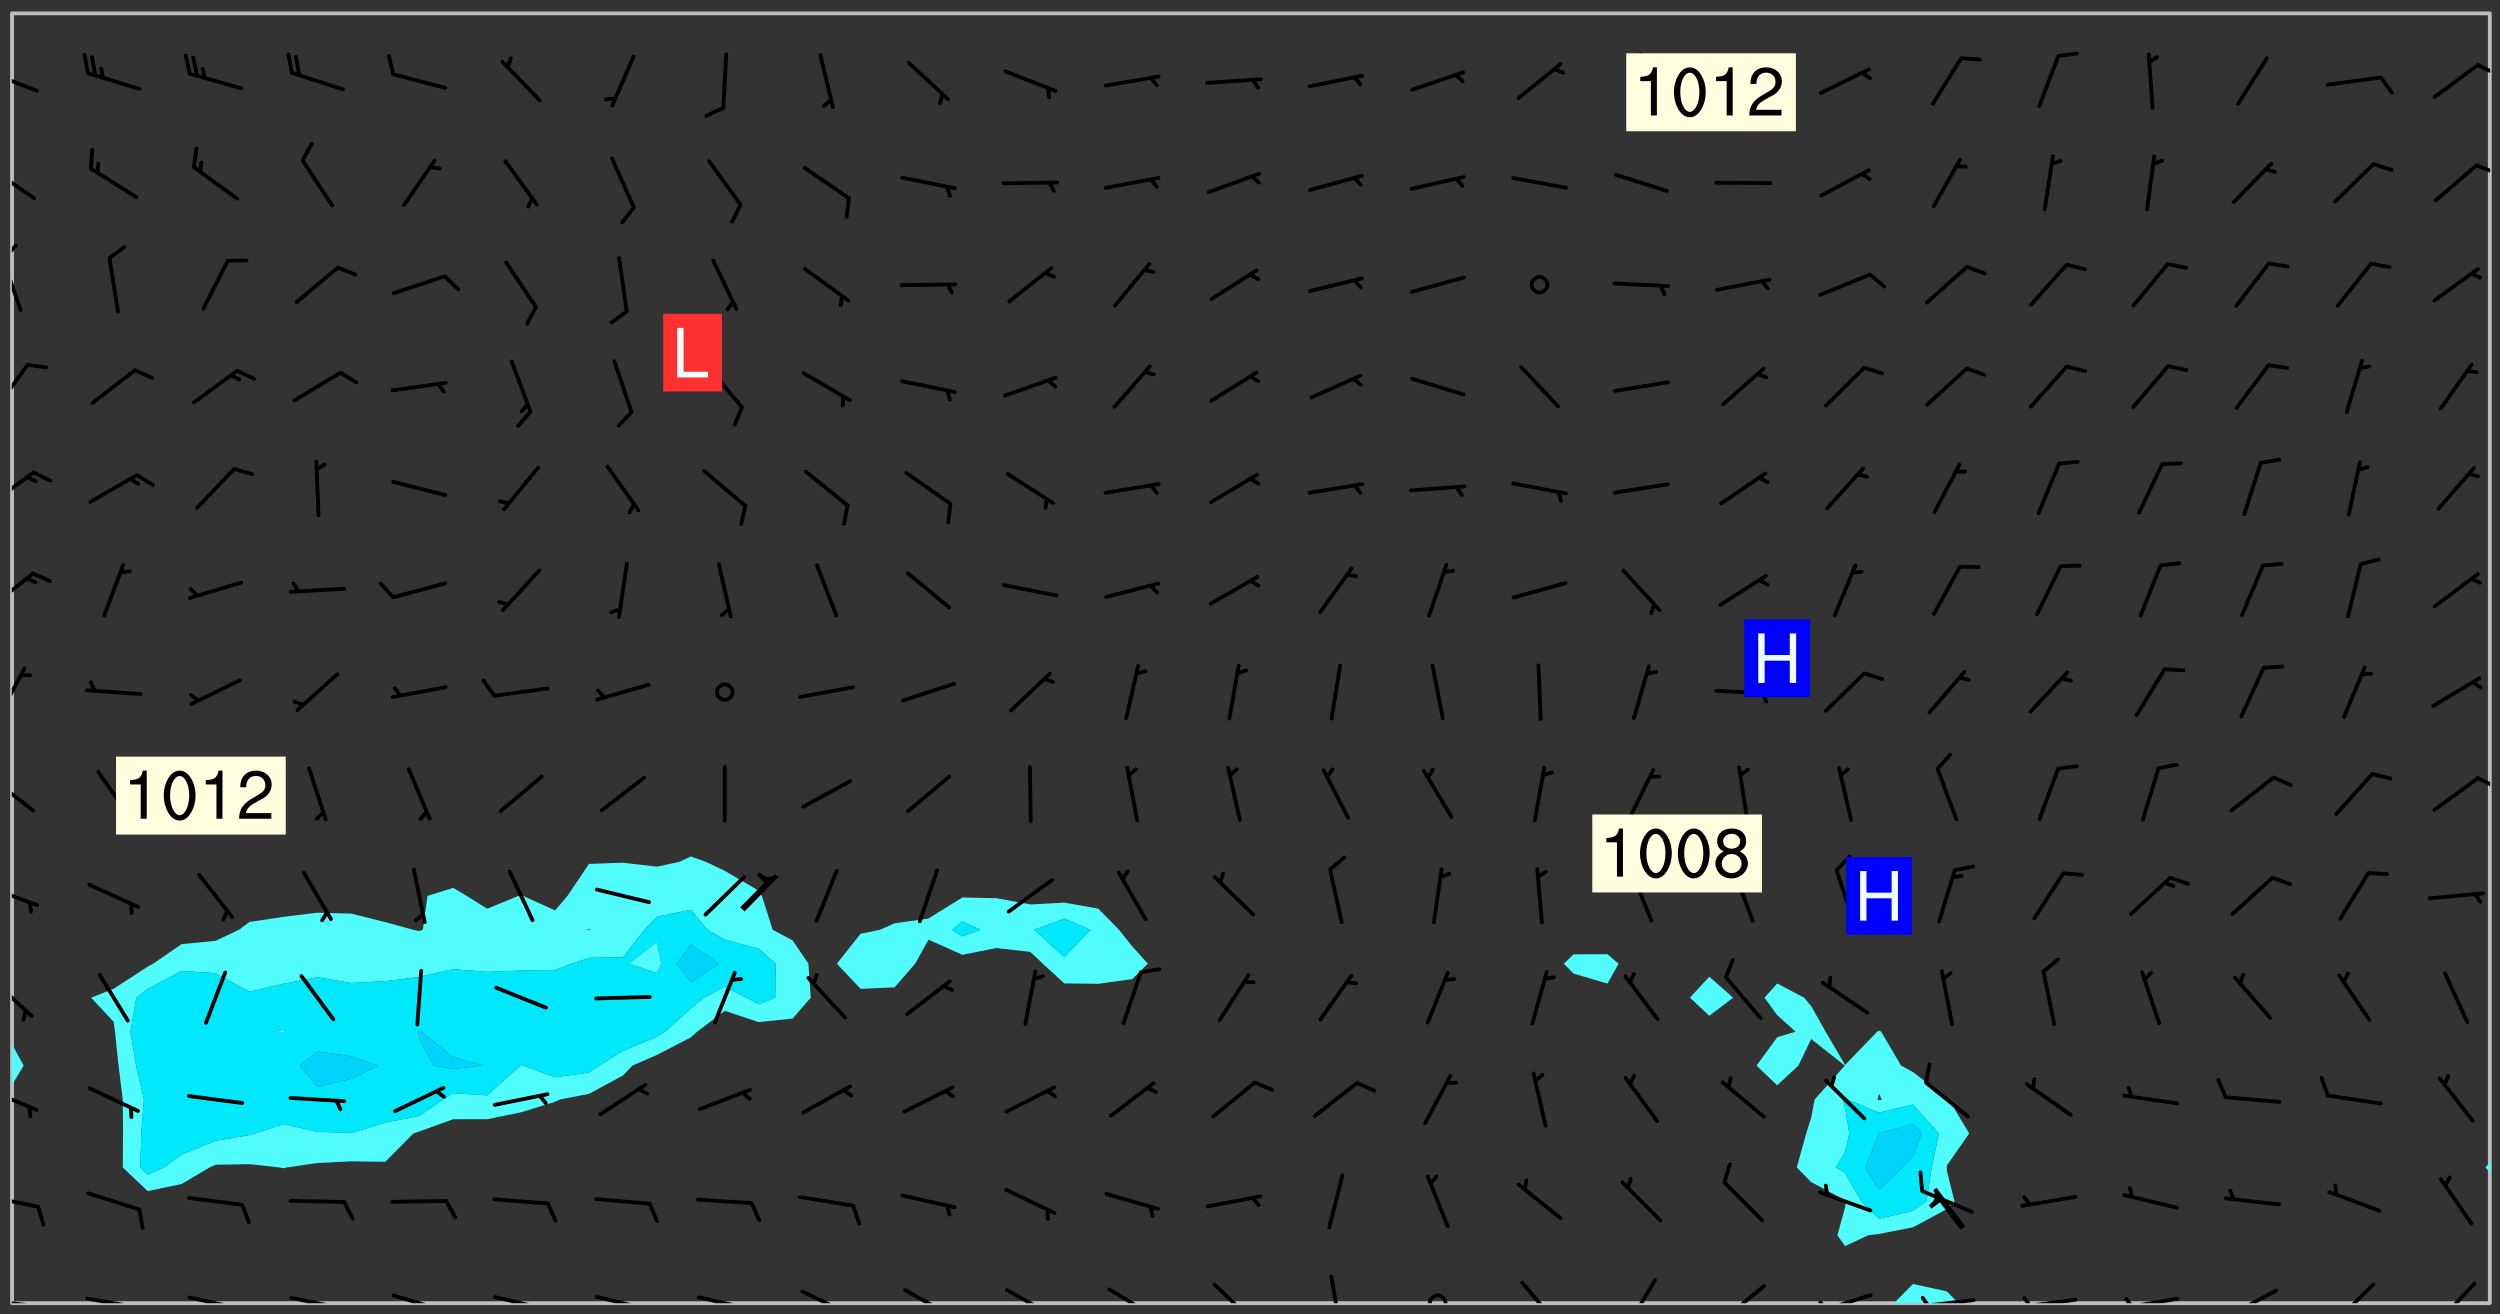 <svg xmlns="http://www.w3.org/2000/svg" role="img" xmlns:xlink="http://www.w3.org/1999/xlink" viewBox="142.45 309.95 326.84 171.84"><rect x="142.45" y="309.95" width="326.84" height="171.84" fill="#333333" stroke="none"/><defs><clipPath id="clip2"><path d="M 144 451 L 145 451 L 145 480.328 L 144 480.328 Z M 144 451"/></clipPath><clipPath id="clip3"><path d="M 144 311.672 L 145 311.672 L 145 447 L 144 447 Z M 144 311.672"/></clipPath><clipPath id="clip4"><path d="M 144 311.672 L 468 311.672 L 468 480.328 L 144 480.328 Z M 144 311.672"/></clipPath><clipPath id="clip5"><path d="M 390 477 L 399 477 L 399 480.328 L 390 480.328 Z M 390 477"/></clipPath><clipPath id="clip6"><path d="M 467 463 L 468 463 L 468 480.328 L 467 480.328 Z M 467 463"/></clipPath><clipPath id="clip7"><path d="M 467 311.672 L 468 311.672 L 468 462 L 467 462 Z M 467 311.672"/></clipPath><clipPath id="clip8"><path d="M 144 479 L 148 479 L 148 480.328 L 144 480.328 Z M 144 479"/></clipPath><clipPath id="clip9"><path d="M 147 480 L 149 480 L 149 480.328 L 147 480.328 Z M 147 480"/></clipPath><clipPath id="clip10"><path d="M 153 479 L 162 479 L 162 480.328 L 153 480.328 Z M 153 479"/></clipPath><clipPath id="clip11"><path d="M 160 480 L 162 480 L 162 480.328 L 160 480.328 Z M 160 480"/></clipPath><clipPath id="clip12"><path d="M 166 479 L 175 479 L 175 480.328 L 166 480.328 Z M 166 479"/></clipPath><clipPath id="clip13"><path d="M 173 480 L 175 480 L 175 480.328 L 173 480.328 Z M 173 480"/></clipPath><clipPath id="clip14"><path d="M 180 479 L 188 479 L 188 480.328 L 180 480.328 Z M 180 479"/></clipPath><clipPath id="clip15"><path d="M 187 480 L 189 480 L 189 480.328 L 187 480.328 Z M 187 480"/></clipPath><clipPath id="clip16"><path d="M 193 479 L 201 479 L 201 480.328 L 193 480.328 Z M 193 479"/></clipPath><clipPath id="clip17"><path d="M 206 479 L 215 479 L 215 480.328 L 206 480.328 Z M 206 479"/></clipPath><clipPath id="clip18"><path d="M 213 480 L 215 480 L 215 480.328 L 213 480.328 Z M 213 480"/></clipPath><clipPath id="clip19"><path d="M 220 479 L 228 479 L 228 480.328 L 220 480.328 Z M 220 479"/></clipPath><clipPath id="clip20"><path d="M 227 480 L 229 480 L 229 480.328 L 227 480.328 Z M 227 480"/></clipPath><clipPath id="clip21"><path d="M 233 479 L 241 479 L 241 480.328 L 233 480.328 Z M 233 479"/></clipPath><clipPath id="clip22"><path d="M 240 480 L 242 480 L 242 480.328 L 240 480.328 Z M 240 480"/></clipPath><clipPath id="clip23"><path d="M 247 478 L 254 478 L 254 480.328 L 247 480.328 Z M 247 478"/></clipPath><clipPath id="clip24"><path d="M 260 478 L 268 478 L 268 480.328 L 260 480.328 Z M 260 478"/></clipPath><clipPath id="clip25"><path d="M 273 478 L 281 478 L 281 480.328 L 273 480.328 Z M 273 478"/></clipPath><clipPath id="clip26"><path d="M 287 478 L 294 478 L 294 480.328 L 287 480.328 Z M 287 478"/></clipPath><clipPath id="clip27"><path d="M 300 477 L 307 477 L 307 480.328 L 300 480.328 Z M 300 477"/></clipPath><clipPath id="clip28"><path d="M 316 476 L 318 476 L 318 480.328 L 316 480.328 Z M 316 476"/></clipPath><clipPath id="clip29"><path d="M 329 479 L 332 479 L 332 480.328 L 329 480.328 Z M 329 479"/></clipPath><clipPath id="clip30"><path d="M 341 477 L 347 477 L 347 480.328 L 341 480.328 Z M 341 477"/></clipPath><clipPath id="clip31"><path d="M 355 477 L 360 477 L 360 480.328 L 355 480.328 Z M 355 477"/></clipPath><clipPath id="clip32"><path d="M 367 477 L 374 477 L 374 480.328 L 367 480.328 Z M 367 477"/></clipPath><clipPath id="clip33"><path d="M 380 479 L 388 479 L 388 480.328 L 380 480.328 Z M 380 479"/></clipPath><clipPath id="clip34"><path d="M 380 479 L 382 479 L 382 480.328 L 380 480.328 Z M 380 479"/></clipPath><clipPath id="clip35"><path d="M 393 479 L 401 479 L 401 480.328 L 393 480.328 Z M 393 479"/></clipPath><clipPath id="clip36"><path d="M 393 479 L 395 479 L 395 480.328 L 393 480.328 Z M 393 479"/></clipPath><clipPath id="clip37"><path d="M 406 479 L 415 479 L 415 480.328 L 406 480.328 Z M 406 479"/></clipPath><clipPath id="clip38"><path d="M 406 479 L 409 479 L 409 480.328 L 406 480.328 Z M 406 479"/></clipPath><clipPath id="clip39"><path d="M 419 479 L 428 479 L 428 480.328 L 419 480.328 Z M 419 479"/></clipPath><clipPath id="clip40"><path d="M 420 479 L 422 479 L 422 480.328 L 420 480.328 Z M 420 479"/></clipPath><clipPath id="clip41"><path d="M 433 478 L 441 478 L 441 480.328 L 433 480.328 Z M 433 478"/></clipPath><clipPath id="clip42"><path d="M 433 480 L 435 480 L 435 480.328 L 433 480.328 Z M 433 480"/></clipPath><clipPath id="clip43"><path d="M 447 477 L 453 477 L 453 480.328 L 447 480.328 Z M 447 477"/></clipPath><clipPath id="clip44"><path d="M 460 477 L 467 477 L 467 480.328 L 460 480.328 Z M 460 477"/></clipPath><clipPath id="clip45"><path d="M 144 466 L 148 466 L 148 468 L 144 468 Z M 144 466"/></clipPath><clipPath id="clip46"><path d="M 144 452 L 148 452 L 148 456 L 144 456 Z M 144 452"/></clipPath><clipPath id="clip47"><path d="M 144 437 L 147 437 L 147 444 L 144 444 Z M 144 437"/></clipPath><clipPath id="clip48"><path d="M 144 425 L 148 425 L 148 429 L 144 429 Z M 144 425"/></clipPath><clipPath id="clip49"><path d="M 144 411 L 148 411 L 148 417 L 144 417 Z M 144 411"/></clipPath><clipPath id="clip50"><path d="M 466 411 L 468 411 L 468 414 L 466 414 Z M 466 411"/></clipPath><clipPath id="clip51"><path d="M 144 397 L 146 397 L 146 404 L 144 404 Z M 144 397"/></clipPath><clipPath id="clip52"><path d="M 144 384 L 147 384 L 147 390 L 144 390 Z M 144 384"/></clipPath><clipPath id="clip53"><path d="M 144 371 L 148 371 L 148 377 L 144 377 Z M 144 371"/></clipPath><clipPath id="clip54"><path d="M 144 357 L 147 357 L 147 364 L 144 364 Z M 144 357"/></clipPath><clipPath id="clip55"><path d="M 144 343 L 146 343 L 146 351 L 144 351 Z M 144 343"/></clipPath><clipPath id="clip56"><path d="M 144 341 L 145 341 L 145 345 L 144 345 Z M 144 341"/></clipPath><clipPath id="clip57"><path d="M 144 331 L 148 331 L 148 337 L 144 337 Z M 144 331"/></clipPath><clipPath id="clip58"><path d="M 465 331 L 468 331 L 468 333 L 465 333 Z M 465 331"/></clipPath><clipPath id="clip59"><path d="M 144 319 L 148 319 L 148 323 L 144 323 Z M 144 319"/></clipPath><clipPath id="clip60"><path d="M 466 318 L 468 318 L 468 320 L 466 320 Z M 466 318"/></clipPath><g id="surface1956" clip-path="url(#clip1)"><path fill="#fff" fill-opacity="0" fill-rule="evenodd" d="M 0 0 L 1000 0 L 1000 1000 L 0 1000 Z M 0 0"/><path fill="#d3d3d3" fill-opacity="0" fill-rule="evenodd" d="M162.152 355.867L161.918 356.16 161.977 356.395 162.094 356.566 162.27 356.801 162.562 357.148 162.676 357.207 162.793 357.035 162.852 356.801 163.027 356.625 163.492 356.449 164.191 356.449 164.426 356.742 164.715 357.559 164.773 357.734 164.949 357.965 165.301 358.199 166 358.898 166.172 359.074 166.406 359.422 166.641 359.832 166.93 360.414 167.34 360.879 167.57 361.113 167.805 361.289 167.922 361.52 168.098 361.812 168.27 362.977 168.27 363.211 168.328 363.5 168.387 363.617 168.504 363.734 168.852 364.145 168.969 364.316 169.145 364.492 169.32 364.727 169.438 364.898 169.609 365.25 169.668 365.484 169.902 365.891 170.137 365.832 169.961 366.008 169.902 366.938 169.32 366.938 169.086 366.824 168.738 366.938 168.621 367.055 168.562 367.348 168.504 367.523 168.387 367.695 167.922 367.988 167.863 368.223 167.805 368.336 167.805 368.98 167.863 369.152 167.863 369.562 167.922 369.621 167.922 370.027 167.98 370.434 168.098 370.609 168.156 370.668 168.387 371.309 168.328 371.602 168.328 372.301 168.27 372.883 168.27 373.117 168.211 373.348 168.156 373.699 168.156 375.621 168.211 375.738 168.637 375.738 168.27 375.855 168.246 376.207 169.137 377.375 170.879 377.914 172.219 378.273 172.219 378.812 172.309 379.621 172.844 380.336 174.363 380.605 175.254 380.52 175.344 381.684 175.879 381.863 177.039 381.684 179.094 380.699 180.254 380.336 182.133 380.16 183.828 379.98 183.648 380.699 182.133 380.785 180.883 380.875 180.078 381.145 179.004 381.953 179.273 382.672 179.809 383.57 179.629 384.195 179.363 385.004 179.629 386.082 180.254 386.98 181.059 387.16 182.309 386.98 182.043 387.703 182.141 388.207 182.195 388.5 182.195 388.672 182.254 388.965 182.254 389.371 182.43 389.488 182.781 389.605 183.188 389.605 183.48 389.43 183.594 389.312 183.652 389.195 183.77 388.965 183.828 388.789 184.18 388.324 184.41 388.148 184.586 388.09 184.762 388.148 184.82 388.324 184.938 389.312 184.992 389.781 185.051 389.953 185.168 390.188 185.344 390.246 186.16 390.305 186.449 390.305 186.566 390.539 186.625 390.945 186.684 391.297 186.684 392.402 186.801 392.695 186.918 393.043 187.207 393.742 187.383 394.094 187.965 394.848 188.316 395.023 188.488 395.082 188.957 395.316 189.598 395.781 189.945 396.016 190.238 396.191 190.531 396.246 190.762 396.309 191.578 396.656 191.871 396.832 191.984 397.004 192.336 397.355 192.453 397.531 192.977 398.172 192.977 398.461 193.035 398.812 193.035 399.16 193.094 399.512 193.152 399.801 193.27 399.859 193.441 399.918 193.617 399.918 194.199 400.152 194.375 400.27 194.551 400.559 194.727 400.793 194.84 401.027 195.133 401.258 195.25 401.375 195.25 401.785 195.309 401.84 195.598 402.074 195.832 402.191 195.891 402.309 196.008 402.48 196.066 402.598 196.297 402.832 196.355 403.008 196.59 403.066 196.707 403.125 196.59 403.238 196.531 403.355 196.531 403.473 196.414 403.766 196.297 404.055 196.297 404.637 196.473 404.754 196.59 404.812 196.648 404.93 196.766 405.047 196.879 405.105 197.055 405.453 197.113 405.805 197.172 406.211 197.172 406.387 197.113 406.562 196.996 407.262 196.996 407.434 197.113 407.609 197.406 407.902 197.812 407.902 197.988 408.02 198.105 408.191 198.223 408.484 198.223 408.719 197.695 408.719 197.465 408.484 197.23 408.484 197.055 408.543 196.996 409.242 197.055 409.59 197.172 409.766 197.348 410.176 197.465 410.406 197.754 410.875 197.93 410.93 198.453 410.93 198.688 410.988 199.445 411.629 199.504 411.922 199.504 412.156 199.562 412.215 199.793 412.562 199.793 412.914 199.676 413.086 199.676 413.379 199.969 413.668 200.262 413.844 200.434 413.902 200.727 414.078 201.02 414.195 201.602 414.602 201.891 414.836 202.184 415.012 202.402 415.172 202.418 415.184 202.648 415.359 203.289 415.883 203.465 416.117 203.582 416.293 203.758 416.469 203.871 416.641 203.871 417.281 203.988 417.457 204.457 417.574 205.039 417.691 205.273 417.75 205.504 417.863 205.797 417.98 205.91 418.039 206.496 418.391 206.785 418.562 206.961 418.625 207.137 418.68 207.312 418.738 208.012 419.09 208.301 419.266 208.535 419.32 208.824 419.496 209.059 419.613 209.699 420.02 209.992 420.137 210.164 420.195 210.398 420.254 210.809 420.312 211.039 420.371 211.273 420.488 211.332 420.66 210.922 420.836 211.391 420.895 211.449 421.188 211.562 421.422 211.738 421.477 211.973 421.535 212.148 421.594 212.555 421.711 213.195 421.945 213.312 422.117 213.371 422.352 213.371 422.527 213.312 422.645 213.254 423.051 213.488 423.285 213.605 423.344 213.953 423.461 214.594 423.691 214.77 423.809 215.059 423.926 215.234 424.102 215.469 424.566 216.051 425.672 216.227 425.848 216.574 426.023 216.75 426.141 217.102 426.258 218.148 426.781 218.383 426.84 218.848 426.953 219.141 427.012 219.605 427.188 220.363 427.77 220.598 428.004 220.945 428.469 221.121 428.645 221.41 428.879 222.227 429.578 222.52 429.754 222.809 430.043 223.102 430.219 223.395 430.508 224.09 431.148 224.266 431.324 224.559 431.559 224.848 431.793 225.316 432.082 225.957 432.664 226.305 432.898 226.539 433.191 226.887 433.539 227.238 434.004 228.172 434.996 228.52 435.402 228.637 435.578 228.871 435.637 228.984 435.754 229.629 435.93 229.859 436.043 230.094 436.102 230.387 436.277 230.617 436.395 231.551 437.094 231.957 437.5 232.191 437.676 232.598 437.852 232.832 437.969 233.648 438.316 233.996 438.551 234.23 438.668 234.523 438.957 234.754 439.074 235.512 439.426 235.863 439.598 236.094 439.656 236.387 439.773 236.621 439.832 237.492 440.008 238.309 440.008 238.777 440.238 238.949 440.297 239.824 440.996 240.289 441.113 240.582 441.172 240.758 441.23 240.988 441.289 241.457 441.348 241.805 441.406 242.156 441.465 242.562 441.523 242.855 441.523 243.027 441.582 243.027 441.812 243.203 441.988 243.496 441.988 243.844 442.047 244.195 442.105 244.895 442.223 245.535 442.223 246 441.988 246.293 441.812 246.465 441.695 246.875 441.523 247.164 441.348 248.098 440.883 248.566 440.59 249.09 440.297 249.555 440.125 250.02 439.949 251.07 439.484 251.359 439.367 251.77 439.25 252.059 439.133 252.586 438.957 254.102 438.258 254.684 437.91 254.973 437.852 255.266 437.793 255.613 437.676 256.488 437.445 256.84 437.328 256.953 437.328 257.188 437.27 258.062 437.035 258.297 436.977 259.109 436.977 259.461 436.918 260.277 436.801 260.449 436.742 260.801 436.688 261.094 436.629 261.324 436.57 262.141 436.395 262.316 436.336 262.664 436.336 262.898 436.277 263.363 436.16 264.121 435.988 264.355 435.93 264.703 435.93 265.113 435.812 265.402 435.754 266.688 435.695 266.977 435.695 267.387 435.637 267.617 435.578 267.793 435.578 268.668 435.461 269.074 435.461 269.484 435.344 269.832 435.344 270.184 435.23 271.055 435.172 272.805 435.172 273.852 435.461 274.262 435.578 274.551 435.695 274.902 435.812 275.191 435.93 276.242 436.102 276.531 436.16 276.824 436.16 277.117 436.219 277.289 436.277 277.699 436.336 277.871 436.395 277.988 436.453 278.105 436.453 278.223 436.512 278.574 436.57 278.688 436.57 279.098 436.637 281.02 437.031 282.945 437.426 284.465 437.875 286.16 438.594 288.305 439.398 289.91 438.68 291.34 437.875 292.5 436.797 293.75 436.348 296.785 435.629 298.66 435.27 300.805 433.922 303.039 432.668 305.539 431.41 307.234 430.961 309.02 430.781 310.18 430.512 310.805 431.051 312.145 430.781 312.859 429.793 313.844 428.449 314.289 428.27 315.094 427.91 316.969 427.371 318.754 426.922 320.004 426.652 321.164 426.562 322.863 426.473 324.824 426.203 326.074 426.113 326.613 426.113 327.238 426.023 328.129 426.023 330.273 425.844 332.684 425.664 335.273 425.574 336.969 425.754 338.578 425.844 340.008 426.203 341.168 426.922 343.043 427.91 344.203 429.438 344.469 430.152 345.098 430.242 345.453 431.141 345.988 431.68 346.523 433.207 347.598 433.566 348.133 433.566 347.328 434.102 347.418 435.809 348.133 438.504 349.023 439.309 349.918 440.297 350.633 441.555 352.418 442.094 353.938 441.914 354.293 443.258 355.902 442.453 356.883 441.914 357.152 442.184 357.469 441.969 357.688 441.824 358.488 442.273 358.938 441.914 359.293 441.914 359.828 441.645 360.367 440.926 360.902 440.656 361.527 439.668 362.688 440.117 363.527 440.488 364.922 441.105 366.617 440.926 368.223 440.926 370.008 441.016 370.188 439.309 370.723 437.965 371.527 438.234 372.02 439.082 372.422 439.488 372.332 440.027 372.332 440.387 373.047 440.836 373.758 440.566 375.188 440.566 375.547 441.555 375.992 442.812 376.707 444.156 377.957 444.785 379.652 445.414 380.367 445.234 380.547 444.695 381.527 444.605 381.977 444.965 382.062 446.223 381.797 446.852 381.262 447.031 381.262 447.57 381.977 448.555 382.242 449.094 383.227 450.082 384.027 451.16 383.762 451.52 383.672 452.418 383.047 454.75 382.691 456.816 382.602 458.609 382.422 459.328 382.332 459.867 382.332 461.305 381.352 463.188 380.992 464.895 380.457 465.793 379.652 466.961 379.387 467.5 381.441 468.754 381.527 469.113 381.172 469.652 381.082 469.473 381.082 470.281 381.172 471.719 380.727 472.434 379.652 472.527 379.387 473.242 379.922 474.141 380.727 474.859 381.887 475.668 383.227 475.938 383.672 476.297 383.316 476.746 381.527 476.656 380.277 476.207 379.562 475.488 378.938 475.398 378.762 478.988 378.574 480.297 467.934 480.297 467.934 311.703 412.664 311.703 412.664 360.785 413.426 360.91 416.715 361.453 418.738 364.289 418.738 367.043 421.09 367.375 423.438 367.707 427.488 367.707 426.109 371.867 424.086 372.574 422.062 373.277 421.52 373.621 418.926 375.238 418.738 375.355 416.715 373.277 415.984 370.535 413.312 368.457 411.938 364.957 411.871 364.875 409.914 362.203 412.664 360.785 412.664 311.703 294.422 311.703 294.422 403.117 294.539 403.148 294.672 403.16 294.746 403.234 294.852 403.281 294.941 403.34 295.027 403.398 295.117 403.457 295.414 403.754 295.473 403.844 295.504 403.961 295.531 404.078 295.547 404.215 295.516 404.332 295.457 404.422 295.398 404.508 295.355 404.613 295.309 404.715 295.281 404.836 295.281 404.98 295.457 405.25 295.605 405.398 295.68 405.484 295.754 405.559 295.797 405.664 295.859 405.754 295.918 405.84 295.961 405.945 296.02 406.035 296.066 406.137 296.109 406.242 296.168 406.328 296.285 406.508 296.359 406.582 296.422 406.668 296.48 406.758 296.523 406.863 296.582 406.953 296.641 407.039 296.703 407.129 296.762 407.219 296.805 407.32 296.922 407.5 296.996 407.574 297.055 407.66 297.129 407.734 297.219 407.793 297.324 407.84 297.473 407.84 297.605 407.824 297.738 407.84 297.84 407.793 297.914 407.719 297.961 407.617 297.945 407.484 297.945 407.336 297.898 407.23 297.871 407.113 297.824 407.012 297.797 406.891 297.754 406.789 297.691 406.699 297.648 406.598 297.605 406.492 297.574 406.375 297.559 406.242 297.547 406.105 297.633 406.047 297.691 405.961 297.812 405.93 297.855 406.035 297.871 406.168 297.871 406.285 297.93 406.387 297.988 406.477 298.078 406.535 298.227 406.684 298.285 406.773 298.328 406.879 298.316 406.98 298.402 407.039 298.508 407.086 298.594 407.145 298.684 407.203 298.758 407.277 298.641 407.305 298.535 407.352 298.449 407.41 298.375 407.484 298.316 407.574 298.254 407.66 298.227 407.781 298.18 407.883 298.137 407.988 298.105 408.105 298.094 408.238 298.078 408.371 298.078 408.52 298.105 408.637 298.152 408.742 298.195 408.844 298.254 408.934 298.328 409.008 298.418 409.066 298.492 409.141 298.582 409.199 298.641 409.289 298.684 409.395 298.73 409.496 298.848 409.527 298.98 409.543 299.129 409.543 299.246 409.512 299.352 409.555 299.395 409.66 299.441 409.762 299.469 409.883 299.5 410 299.527 410.117 299.559 410.238 299.586 410.355 299.691 410.398 299.793 410.445 299.926 410.43 300.074 410.578 300.137 410.664 300.211 410.738 300.281 410.812 300.371 410.875 300.477 410.918 300.578 410.961 300.695 410.992 300.832 411.008 300.949 410.977 301.023 410.902 301.051 410.785 301.039 410.652 301.008 410.531 300.98 410.414 301.023 410.309 301.141 410.309 301.23 410.371 301.348 410.398 301.496 410.398 301.629 410.414 301.777 410.414 301.91 410.43 302.043 410.414 302.191 410.414 302.324 410.398 302.457 410.387 302.594 410.398 302.711 410.371 302.844 410.355 303.035 410.297 302.977 410.473 302.961 410.605 302.934 410.727 302.918 410.859 302.859 410.945 302.727 410.961 302.621 411.008 302.516 411.051 302.398 411.082 302.281 411.109 302.016 411.141 301.867 411.141 301.734 411.156 301.66 411.23 301.719 411.316 301.867 411.465 301.984 411.645 302.059 411.715 302.148 411.777 302.238 411.836 302.324 411.895 302.414 411.953 302.516 411.996 302.621 412.059 302.727 412.102 302.812 412.16 302.918 412.207 303.02 412.25 303.199 412.367 303.258 412.457 303.215 412.559 303.168 412.664 303.184 412.797 303.406 413.02 303.465 413.109 303.508 413.211 303.539 413.332 303.582 413.434 303.598 413.566 303.629 413.684 303.641 413.82 303.672 413.938 303.82 414.086 303.922 414.129 304.027 414.172 304.145 414.203 304.277 414.219 304.414 414.234 304.531 414.234 304.648 414.203 304.738 414.145 304.781 414.039 304.828 413.938 304.871 413.832 304.902 413.715 304.914 413.582 304.914 413.434 304.902 413.301 304.887 413.168 304.855 413.051 304.812 412.945 304.766 412.84 304.723 412.738 304.68 412.633 304.664 412.5 304.68 412.367 304.707 412.25 304.738 412.133 304.766 412.012 304.812 411.91 304.902 411.852 304.988 411.789 305.062 411.715 305.152 411.656 305.375 411.434 305.434 411.348 305.508 411.273 305.625 411.094 305.684 411.008 305.684 410.859 305.609 410.785 305.508 410.738 305.402 410.695 305.301 410.652 305.242 410.562 305.195 410.457 305.168 410.34 305.258 410.281 305.375 410.25 305.477 410.207 305.656 410.09 305.805 409.941 305.816 409.809 305.805 409.703 305.715 409.645 305.582 409.66 305.434 409.66 305.301 409.676 305.168 409.66 305.047 409.629 304.961 409.57 304.887 409.496 304.828 409.406 304.766 409.32 304.648 409.141 304.59 409.055 304.621 408.934 304.707 408.875 304.828 408.844 304.887 408.758 304.887 408.637 304.855 408.52 304.797 408.43 304.738 408.344 304.691 408.238 304.664 408.121 304.648 407.988 304.707 407.898 304.781 407.824 304.871 407.766 304.988 407.586 305.062 407.512 305.121 407.426 305.27 407.277 305.391 407.246 305.523 407.23 305.656 407.246 305.73 407.32 305.773 407.426 305.789 407.559 305.758 407.676 305.641 407.707 305.508 407.719 305.359 407.867 305.316 407.973 305.27 408.074 305.242 408.195 305.211 408.312 305.211 408.461 305.242 408.578 305.285 408.684 305.344 408.773 305.418 408.844 305.492 408.918 305.609 408.949 305.73 408.977 305.848 408.949 305.98 408.934 306.098 408.934 306.188 408.992 306.262 409.066 306.309 409.172 306.367 409.258 306.469 409.305 306.602 409.32 306.707 409.363 306.793 409.422 306.781 409.527 306.707 409.602 306.527 409.719 306.469 409.809 306.379 409.867 306.309 409.941 306.234 410.016 306.172 410.105 306.145 410.223 306.129 410.355 306.145 410.488 306.129 410.621 306.129 410.77 306.145 410.902 306.172 411.02 306.203 411.141 306.277 411.215 306.367 411.273 306.453 411.332 306.543 411.391 306.66 411.422 306.66 411.508 306.559 411.555 306.469 411.613 306.203 411.645 306.086 411.672 305.938 411.672 305.832 411.715 305.73 411.762 305.672 411.852 305.609 412.086 305.598 412.219 305.566 412.34 305.551 412.473 305.551 412.766 305.539 412.898 305.551 413.035 305.566 413.168 305.699 413.184 305.832 413.195 305.953 413.227 306.039 413.285 306.113 413.359 306.16 413.465 306.203 413.566 306.219 413.699 306.219 414.145 306.203 414.277 306.203 414.723 306.234 414.988 306.262 415.105 306.277 415.238 306.309 415.355 306.395 415.566 306.426 415.832 306.426 415.98 306.395 416.098 306.367 416.215 306.336 416.336 306.309 416.453 306.277 416.57 306.246 416.691 306.234 416.824 306.219 416.957 306.309 417.016 306.426 416.984 306.527 417 306.574 417.105 306.543 417.371 306.543 417.812 306.5 417.918 306.453 418.023 306.41 418.125 306.367 418.23 306.309 418.316 306.277 418.438 306.234 418.555 306.203 418.672 306.188 418.805 306.203 418.938 306.262 419.027 306.367 419.074 306.453 419.133 306.512 419.219 306.5 419.355 306.469 419.473 306.426 419.574 306.426 420.02 306.41 420.152 306.41 420.301 306.379 420.418 306.336 420.523 306.309 420.641 306.262 420.746 306.219 420.848 306.188 420.969 306.16 421.086 306.129 421.219 306.098 421.336 306.07 421.453 306.027 421.559 305.996 421.676 305.965 421.797 305.953 421.93 305.938 422.062 305.938 422.359 305.965 422.477 305.965 422.625 306.012 423.023 306.039 423.141 306.098 423.23 306.219 423.262 306.367 423.262 306.5 423.246 306.559 423.336 306.559 423.453 306.5 423.543 306.41 423.602 306.309 423.645 306.203 423.691 306.113 423.75 306.027 423.809 305.891 423.824 305.773 423.793 305.641 423.777 305.539 423.824 305.477 423.91 305.465 424.047 305.449 424.18 305.418 424.297 305.391 424.414 305.375 424.547 305.344 424.668 305.344 424.965 305.359 425.098 305.391 425.215 305.391 425.363 305.402 425.496 305.402 425.645 305.375 425.762 305.328 425.863 305.301 425.984 305.27 426.102 305.211 426.191 305.137 426.266 305.035 426.309 304.93 426.355 304.812 426.383 304.691 426.414 304.59 426.367 304.648 426.281 304.754 426.234 304.781 426.117 304.812 426 304.84 425.879 304.871 425.762 304.871 425.613 304.887 425.48 304.855 425.363 304.812 425.258 304.707 425.273 304.633 425.348 304.531 425.391 304.441 425.453 304.367 425.527 304.324 425.629 304.309 425.762 304.277 425.879 304.25 426 304.219 426.117 304.191 426.234 304.16 426.355 304.133 426.473 304.102 426.59 304.059 426.695 303.969 426.754 303.879 426.754 303.762 426.723 303.73 426.637 303.746 426.5 303.715 426.383 303.715 426.234 303.703 426.102 303.703 425.953 303.641 425.719 303.613 425.598 303.57 425.496 303.523 425.391 303.465 425.305 303.406 425.215 303.363 425.109 303.301 425.023 303.152 424.875 303.082 424.801 302.977 424.754 302.871 424.711 302.77 424.668 302.473 424.371 302.383 424.297 302.297 424.238 302.191 424.195 302.102 424.133 302.016 424.074 301.91 424.031 301.82 423.973 301.734 423.91 301.66 423.84 301.555 423.793 301.469 423.734 301.363 423.691 301.273 423.629 301.172 423.586 301.066 423.543 300.98 423.484 300.875 423.438 300.77 423.395 300.668 423.348 300.578 423.289 300.477 423.246 300.371 423.203 300.281 423.141 300.164 423.113 300.031 423.098 299.898 423.113 299.75 423.113 299.617 423.129 299.5 423.098 299.41 423.039 299.336 422.965 299.246 422.906 299.145 422.859 298.996 422.859 298.875 422.832 298.773 422.789 298.699 422.715 298.582 422.535 298.492 422.477 298.391 422.434 298.301 422.371 298.195 422.328 298.105 422.27 298.02 422.211 297.914 422.164 297.855 422.078 297.797 421.988 297.754 421.883 297.707 421.781 297.633 421.707 297.547 421.648 297.473 421.574 297.383 421.516 297.16 421.293 297.117 421.188 297.086 420.922 297.191 420.879 297.336 420.879 297.441 420.922 297.516 420.996 297.605 421.055 297.691 421.113 297.797 421.16 297.887 421.219 298.035 421.367 298.105 421.441 298.254 421.59 298.316 421.676 298.391 421.75 298.477 421.809 298.551 421.883 298.641 421.945 298.73 422.004 298.816 422.062 299.086 422.238 299.188 422.285 299.293 422.328 299.395 422.371 299.441 422.297 299.5 422.211 299.574 422.137 299.645 422.062 299.75 422.105 299.824 422.18 299.883 422.27 299.926 422.371 299.973 422.477 300.016 422.582 300.137 422.609 300.254 422.582 300.328 422.492 300.371 422.387 300.43 422.297 300.504 422.223 300.609 422.18 300.727 422.152 300.859 422.164 300.949 422.223 301.098 422.371 301.156 422.461 301.199 422.566 301.246 422.668 301.289 422.773 301.332 422.875 301.438 422.922 301.543 422.965 301.676 422.98 301.762 422.922 301.82 422.832 301.895 422.758 302 422.715 302.117 422.742 302.223 422.789 302.324 422.832 302.43 422.875 302.531 422.922 302.711 423.039 302.711 423.156 302.695 423.289 302.711 423.422 302.727 423.559 302.785 423.645 302.887 423.691 303.008 423.719 303.125 423.75 303.273 423.75 303.391 423.719 303.449 423.629 303.629 423.512 303.688 423.422 303.762 423.348 303.82 423.262 303.938 423.082 304.117 422.965 304.234 422.996 304.324 423.055 304.367 423.129 304.352 423.262 304.352 423.379 304.441 423.438 304.59 423.438 304.723 423.422 304.855 423.41 305.121 423.379 305.227 423.336 305.344 423.305 305.465 423.277 305.539 423.203 305.609 423.129 305.672 423.039 305.656 422.934 305.609 422.832 305.508 422.789 305.402 422.773 305.285 422.801 305.02 422.832 304.871 422.832 304.797 422.758 304.707 422.699 304.59 422.668 304.473 422.641 304.34 422.625 304.191 422.625 304.059 422.641 303.762 422.641 303.656 422.594 303.508 422.445 303.465 422.344 303.406 422.254 303.629 422.031 303.715 421.973 303.82 421.93 303.938 421.898 304.07 421.883 304.203 421.898 304.34 421.914 304.441 421.957 304.574 421.945 304.664 421.883 304.766 421.84 304.828 421.75 304.781 421.648 304.691 421.59 304.574 421.559 304.473 421.516 304.414 421.426 304.352 421.336 304.352 421.219 304.367 421.086 304.473 421.039 304.547 420.969 304.547 420.848 304.457 420.789 304.426 420.672 304.516 420.613 304.59 420.539 304.633 420.434 304.691 420.344 304.738 420.242 304.754 420.109 304.754 419.961 304.707 419.855 304.664 419.754 304.574 419.695 304.441 419.68 304.34 419.637 304.203 419.621 304.086 419.59 303.641 419.59 303.508 419.574 303.375 419.562 303.242 419.547 303.125 419.516 302.977 419.516 302.844 419.5 302.711 419.488 302.445 419.457 302.324 419.414 302.238 419.355 302.164 419.281 302.164 419.133 302.176 419 302.281 418.953 302.383 418.91 302.516 418.895 302.668 418.895 302.801 418.879 303.094 418.879 303.215 418.91 303.316 418.953 303.406 419.012 303.641 419.074 303.762 419.027 303.852 418.969 303.953 418.926 304.086 418.91 304.191 418.953 304.293 419 304.426 419.012 304.547 418.984 304.691 418.984 304.812 418.953 304.93 418.926 305.035 418.879 305.109 418.805 305.195 418.746 305.344 418.598 305.402 418.512 305.449 418.406 305.477 418.289 305.492 418.184 305.391 418.141 305.301 418.082 305.184 418.051 305.078 418.008 304.988 417.945 304.914 417.859 304.84 417.785 304.738 417.742 304.633 417.695 304.531 417.652 304.473 417.562 304.426 417.461 304.34 417.25 304.277 417.164 304.219 417.074 304.145 417 304.059 416.941 303.789 416.941 303.672 416.973 303.582 417.031 303.48 417.074 303.348 417.09 303.242 417.074 303.215 416.957 303.152 416.867 303.035 416.836 302.934 416.793 302.785 416.645 302.754 416.527 302.738 416.422 302.812 416.348 302.992 416.23 303.109 416.203 303.227 416.172 303.363 416.188 303.465 416.23 303.57 416.273 303.672 416.32 303.777 416.363 303.895 416.395 304.027 416.41 304.145 416.438 304.277 416.453 304.383 416.438 304.473 416.379 304.398 416.305 304.293 416.262 304.219 416.188 304.145 416.098 303.996 415.949 303.91 415.891 303.82 415.832 303.746 415.758 303.656 415.699 303.555 415.652 303.434 415.625 303.332 415.578 303.227 415.535 303.109 415.504 303.008 415.461 302.887 415.43 302.738 415.43 302.621 415.461 302.516 415.504 302.43 415.566 302.25 415.684 302.164 415.742 302.074 415.801 301.969 415.848 301.883 415.906 301.777 415.949 301.676 415.992 301.57 416.039 301.496 416.113 301.438 416.203 301.379 416.289 301.332 416.395 301.273 416.48 301.199 416.555 301.066 416.543 300.949 416.512 300.832 416.512 300.758 416.586 300.668 416.645 300.594 416.719 300.504 416.777 300.418 416.836 300.312 416.883 300.211 416.926 300.074 416.941 299.973 416.898 299.824 416.75 299.719 416.703 299.633 416.703 299.527 416.75 299.426 416.793 299.305 416.824 299.188 416.793 299.113 416.719 299.113 416.602 299.145 416.48 299.219 416.41 299.277 416.32 299.352 416.246 299.469 416.215 299.574 416.172 299.867 416.172 300 416.156 300.137 416.141 300.238 416.098 300.328 416.039 300.43 415.992 300.52 415.934 300.652 415.922 300.742 415.98 300.875 415.992 300.965 415.934 301.051 415.875 301.156 415.832 301.246 415.773 301.332 415.711 301.422 415.652 301.57 415.504 301.629 415.418 301.688 415.328 301.793 415.285 301.926 415.27 302.043 415.297 302.164 415.328 302.223 415.27 302.281 415.18 302.312 414.914 302.34 414.797 302.445 414.809 302.578 414.824 302.68 414.781 302.77 414.723 302.828 414.633 302.902 414.559 302.961 414.469 303.008 414.367 303.02 414.234 303.008 414.102 302.961 413.996 302.812 413.848 302.754 413.758 302.695 413.672 302.652 413.566 302.652 413.121 302.668 412.988 302.668 412.84 302.68 412.707 302.621 412.648 302.531 412.707 302.43 412.664 302.25 412.547 302.164 412.488 302.102 412.398 302.043 412.309 301.969 412.234 301.883 412.176 301.762 412.207 301.66 412.219 301.555 412.266 301.469 412.324 301.363 412.367 301.215 412.516 301.125 412.574 301.039 412.633 300.949 412.695 300.844 412.738 300.711 412.754 300.711 412.633 300.816 412.59 300.934 412.559 301.008 412.488 301.051 412.383 301.051 412.234 301.023 412.117 300.875 411.969 300.742 411.953 300.594 411.953 300.477 411.984 300.371 412.027 300.27 412.07 300.18 412.133 300.062 412.16 299.988 412.086 300 411.953 299.957 411.852 299.914 411.746 299.824 411.688 299.707 411.715 299.586 411.746 299.469 411.777 299.367 411.82 299.246 411.852 299.145 411.895 299.039 411.938 298.949 411.996 298.848 412.012 298.848 411.895 298.863 411.762 298.805 411.672 298.73 411.715 298.582 411.863 298.523 411.953 298.449 412.027 298.402 412.133 298.359 412.234 298.285 412.309 298.227 412.398 298.152 412.473 298.094 412.559 298.02 412.633 297.93 412.695 297.855 412.766 297.781 412.84 297.68 412.855 297.547 412.871 297.441 412.828 297.441 412.707 297.59 412.559 297.633 412.457 297.691 412.367 297.738 412.266 297.781 412.16 297.84 412.07 297.871 411.953 297.914 411.852 297.945 411.73 297.973 411.613 298.02 411.508 298.062 411.406 298.105 411.301 298.18 411.23 298.27 411.168 298.359 411.109 298.461 411.066 298.758 411.066 299.023 411.035 299.129 410.992 299.055 410.918 298.938 410.887 298.832 410.844 298.742 410.785 298.641 410.738 298.551 410.68 298.449 410.637 298.344 410.594 298.254 410.531 298.168 410.473 298.062 410.43 297.961 410.387 297.84 410.355 297.723 410.324 297.621 410.281 297.5 410.25 297.398 410.207 297.309 410.148 297.266 410.043 297.25 409.91 297.352 409.867 297.484 409.852 297.621 409.867 297.754 409.852 297.855 409.809 297.914 409.719 297.93 409.613 297.84 409.555 297.766 409.48 297.664 409.438 297.574 409.379 297.426 409.23 297.383 409.125 297.367 408.992 297.367 408.699 297.309 408.609 297.219 408.551 297.145 408.477 297.102 408.371 297.07 408.254 297.012 408.164 296.938 408.09 296.82 408.062 296.746 407.988 296.656 407.93 296.566 407.867 296.48 407.809 296.406 407.734 296.348 407.648 296.301 407.543 296.215 407.484 296.066 407.336 295.871 407.277 295.738 407.293 295.637 407.336 295.562 407.41 295.516 407.512 295.473 407.617 295.414 407.707 295.355 407.793 295.059 408.09 294.969 408.148 294.883 408.148 294.82 408.062 294.777 407.957 294.809 407.84 294.867 407.75 294.895 407.633 294.883 407.5 294.793 407.438 294.688 407.484 294.57 407.512 294.453 407.543 294.184 407.719 294.082 407.766 293.965 407.793 293.859 407.84 293.77 407.898 293.668 407.941 293.609 407.855 293.562 407.75 293.578 407.617 293.625 407.512 293.695 407.438 293.77 407.367 293.828 407.277 293.828 407.129 293.785 407.023 293.547 407.023 293.445 407.07 293.414 407.188 293.387 407.305 293.355 407.426 293.281 407.469 293.148 407.484 293.074 407.438 293.031 407.336 292.988 407.23 292.941 407.129 292.898 407.023 292.777 407.055 292.676 407.098 292.543 407.113 292.426 407.145 292.32 407.188 292.23 407.246 292.129 407.293 292.008 407.32 291.875 407.336 291.773 407.293 291.715 407.203 291.668 407.098 291.625 406.996 291.582 406.891 291.582 406.773 291.641 406.684 291.727 406.625 291.906 406.508 292.008 406.461 292.113 406.418 292.219 406.359 292.32 406.316 292.41 406.254 292.512 406.211 292.617 406.152 292.719 406.105 292.809 406.047 292.914 406.004 293.016 405.961 293.105 405.898 293.207 405.855 293.344 405.84 293.461 405.871 293.562 405.914 293.684 405.945 293.785 405.988 293.891 406.035 293.992 406.078 294.098 406.121 294.199 406.168 294.305 406.211 294.406 406.254 294.512 406.301 294.598 406.359 294.703 406.402 294.82 406.434 294.926 406.477 295.027 406.523 295.117 406.582 295.223 406.625 295.324 406.668 295.43 406.715 295.547 406.742 295.648 406.789 295.77 406.816 295.918 406.816 296.004 406.758 296.02 406.656 296.078 406.566 296.051 406.449 295.977 406.375 295.859 406.195 295.785 406.121 295.695 406.047 295.516 405.93 295.43 405.871 295.324 405.828 295.223 405.781 294.953 405.605 294.895 405.516 294.82 405.441 294.762 405.352 294.719 405.25 294.688 405.133 294.672 404.996 294.672 404.434 294.66 404.301 294.645 404.168 294.613 404.051 294.598 403.918 294.586 403.785 294.555 403.664 294.332 403.441 294.273 403.355 294.258 403.25 294.289 403.133 294.422 403.117 294.422 311.703 172.992 311.703 172.992 313.156 172.934 313.391 172.582 314.441 172.41 314.965 172.293 315.312 172.117 315.723 172 315.895 171.766 316.188 171.535 316.246 171.184 316.246 171.066 316.305 170.836 316.711 170.836 317.004 170.953 317.18 171.184 317.41 171.301 317.645 171.941 318.402 172.234 318.867 172.41 319.102 172.641 319.453 172.875 319.801 173.516 320.617 173.691 321.082 173.863 321.492 173.98 322.188 174.156 322.656 174.273 324.055 174.332 324.52 174.332 325.395 174.449 326.441 174.449 331.223 174.391 331.688 174.039 332.969 173.863 333.492 173.75 333.902 173.398 334.832 172.934 336 172.699 336.582 172.582 336.758 172.41 337.105 172.234 337.512 171.883 338.328 171.824 338.621 171.711 338.914 171.594 339.203 171.535 339.379 171.418 340.254 171.359 340.66 171.301 340.777 171.242 340.953 171.184 341.125 170.953 341.652 170.836 341.824 170.836 342.059 170.719 342.293 170.66 342.465 170.484 343.051 170.484 343.34 170.426 343.516 170.426 343.809 170.367 343.922 170.309 344.449 170.309 344.621 170.254 344.855 170.254 347.477 170.078 348.293 169.961 348.469 169.785 348.703 169.668 348.875 169.555 349.109 168.969 350.043 168.738 350.332 168.445 350.797 168.27 351.031 167.98 351.383 167.629 352.082 167.516 352.312 167.34 352.723 167.164 352.953 166.758 353.48 165.941 354.18 165.648 354.352 165.359 354.586 165.184 354.703 165.008 354.879 164.484 355.285 163.957 355.461 163.785 355.637 163.551 355.691 162.91 355.867 162.152 355.867M174.363 386.891L173.289 387.34 173.648 388.234 174.898 387.52 175.344 386.98 174.363 386.891"/><path fill="#d3d3d3" fill-opacity="0" fill-rule="evenodd" d="M201.508 416.598L200.613 416.598 201.062 417.227 202.043 417.586 202.848 417.496 203.293 416.508 203.117 416.598 202.402 416.242 201.508 416.598M356.129 475.668L356.07 475.145 356.07 474.852 356.184 474.559 356.242 474.328 356.711 473.859 356.824 473.859 356.941 473.746 357.059 473.688 357.234 473.688 357.469 473.629 357.816 473.629 358.051 473.688 358.168 473.746 358.398 473.918 358.457 474.094 358.574 474.676 358.574 474.969 358.457 475.145 358.285 475.434 358.109 475.609 357.582 476.133 357.352 476.367 357.234 476.426 357.059 476.426 356.941 476.367 356.535 476.074 356.359 475.957 356.242 475.898 356.184 475.785 356.129 475.668M362.77 464.711L362.711 464.539 362.711 463.43 362.77 463.258 362.945 463.199 363.117 463.141 363.293 463.141 363.527 463.082 363.645 463.141 363.703 463.84 363.645 464.012 363.527 464.188 363.41 464.246 363.176 464.77 363.062 464.828 362.828 464.828 362.77 464.711M372.383 450.32L372.266 450.145 372.266 449.445 372.559 448.57 372.676 448.398 372.852 448.047 372.965 447.816 373.082 447.523 373.434 446.766 373.551 446.535 373.723 446.301 373.898 446.301 374.016 446.242 374.656 446.242 374.773 446.301 375.008 446.535 375.18 446.648 375.531 446.941 375.648 447.059 375.762 447.234 375.762 447.348 375.879 447.406 375.996 447.523 375.996 448.223 375.938 448.398 375.938 448.629 375.879 448.805 375.531 449.855 375.414 450.086 375.297 450.32 375.18 450.379 374.949 450.613 374.309 450.902 373.434 450.902 373.023 450.785 372.383 450.32"/><path fill="none" stroke="#bebebe" stroke-linecap="round" stroke-linejoin="round" stroke-miterlimit="10" stroke-width=".5" d="M 431.957 354.305 L 108.027 354.305 L 108.027 185.68 L 431.957 185.68 L 431.957 354.305" transform="matrix(1 0 0 -1 36 666)"/><g clip-path="url(#clip2)"><path fill="#fff" fill-opacity="0" fill-rule="evenodd" d="M 144 475.891 L 144 480.328 L 144.004 480.328 L 144 480.328 L 144 451.824 L 144 475.891"/></g><g clip-path="url(#clip3)"><path fill="#fff" fill-opacity="0" fill-rule="evenodd" d="M 144 444.82 L 144 446.434 L 144 311.672 L 144.004 311.672 L 144 311.672 L 144 444.82"/></g><path fill="#50fcfc" fill-rule="evenodd" d="M 144 446.434 L 144 451.824 L 144.004 451.82 L 144.004 446.438 L 144 446.434"/><g clip-path="url(#clip4)"><path fill="#fff" fill-opacity="0" fill-rule="evenodd" d="M 144.004 480.328 L 144.004 451.82 L 145.547 449.262 L 144.004 446.438 L 144.004 311.672 L 232.766 311.672 L 232.766 421.926 L 231.25 422.629 L 228.328 423.258 L 223.891 422.734 L 219.453 422.895 L 216.641 427.07 L 215.016 428.977 L 210.82 427.07 L 210.574 426.926 L 210.242 427.07 L 206.137 428.754 L 203.453 427.07 L 201.699 426.027 L 198.336 427.07 L 197.727 431.508 L 197.262 431.68 L 196.477 431.508 L 192.82 430.508 L 188.383 429.395 L 183.945 429.273 L 179.508 429.812 L 175.066 430.484 L 173.688 431.508 L 170.629 432.949 L 166.191 433.379 L 162.469 435.945 L 161.754 436.324 L 157.316 439.211 L 154.367 440.383 L 157.316 443.547 L 157.48 444.82 L 157.949 449.262 L 158.5 453.699 L 158.539 458.137 L 158.496 462.574 L 161.754 465.672 L 166.191 464.742 L 169.852 462.574 L 170.629 462.227 L 175.066 462.148 L 178.945 462.574 L 179.508 462.684 L 179.973 462.574 L 183.945 461.996 L 188.383 461.777 L 192.82 461.84 L 196.492 458.137 L 197.262 457.875 L 201.699 456.273 L 206.137 456.27 L 210.574 455.367 L 215.016 453.996 L 215.637 453.699 L 219.453 452.953 L 223.891 450.555 L 225.133 449.262 L 228.328 447.867 L 232.766 445.578 L 233.605 444.82 L 237.207 442.098 L 241.645 443.578 L 246.082 443.109 L 248.441 440.383 L 248.141 435.945 L 246.082 432.902 L 243.469 431.508 L 242.055 427.07 L 241.645 426.395 L 237.207 423.801 L 234.754 422.629 L 232.766 421.926 L 232.766 311.672 L 268.273 311.672 L 268.273 427.281 L 263.836 430.031 L 259.398 430.66 L 257.488 431.508 L 254.957 432.023 L 251.859 435.945 L 254.957 439.227 L 259.398 439.031 L 262.09 435.945 L 263.836 432.801 L 268.273 434.773 L 272.711 433.895 L 277.152 434.395 L 278.793 435.945 L 281.59 438.512 L 286.027 438.57 L 290.465 437.953 L 292.52 435.945 L 290.465 433.668 L 288.746 431.508 L 286.027 428.738 L 281.59 427.953 L 277.152 428.191 L 272.711 427.375 L 268.273 427.281 L 268.273 311.672 L 352.602 311.672 L 352.602 434.695 L 348.164 434.719 L 346.898 435.945 L 348.164 437.23 L 352.602 438.543 L 354.066 435.945 L 352.602 434.695 L 352.602 311.672 L 365.918 311.672 L 365.918 437.645 L 363.379 440.383 L 365.918 442.754 L 369.031 440.383 L 365.918 437.645 L 365.918 311.672 L 374.793 311.672 L 374.793 438.527 L 373.129 440.383 L 374.793 442.668 L 377.199 444.82 L 374.793 445.555 L 372.09 449.262 L 374.793 451.84 L 377.566 449.262 L 379.234 445.789 L 383.637 449.262 L 379.684 453.699 L 379.234 456.09 L 378.586 458.137 L 377.352 462.574 L 379.234 464.488 L 383.672 466.867 L 383.754 467.016 L 383.672 467.777 L 382.664 471.453 L 383.672 472.852 L 386.688 471.453 L 388.109 471.27 L 392.547 470.402 L 396.984 468.016 L 397.98 467.016 L 396.984 463.055 L 396.957 462.574 L 396.984 462.305 L 399.898 458.137 L 397.238 453.699 L 396.984 453.52 L 392.547 450.113 L 390.992 449.262 L 388.375 444.82 L 388.109 444.691 L 387.875 444.82 L 383.672 449.168 L 381.117 444.82 L 379.234 441.477 L 378.316 440.383 L 374.793 438.527 L 374.793 311.672 L 467.996 311.672 L 467.996 461.84 L 467.398 462.574 L 467.996 463.281 L 467.996 480.328 L 398.488 480.328 L 396.984 478.785 L 392.547 477.816 L 390.051 480.328 L 144.004 480.328"/></g><path fill="#50fcfc" fill-rule="evenodd" d="M145.547 449.262L144.004 451.82 144.004 446.438 145.547 449.262M157.316 443.547L154.367 440.383 157.316 439.211 161.754 436.324 162.469 435.945 166.191 433.379 170.629 432.949 173.688 431.508 175.066 430.484 179.508 429.812 183.945 429.273 188.383 429.395 192.82 430.508 196.477 431.508 197.262 431.68 197.727 431.508 198.336 427.07 201.699 426.027 203.453 427.07 206.137 428.754 210.242 427.07 210.574 426.926 210.82 427.07 215.016 428.977 216.641 427.07 219.453 422.895 219.453 431.383 219.289 431.508 219.453 431.57 219.586 431.508 219.453 431.383 219.453 422.895 223.891 422.734 228.328 423.258 231.25 422.629 232.766 421.926 232.766 428.891 228.328 429.801 226.711 431.508 223.891 435.094 219.453 435.176 217.203 435.945 215.016 436.754 210.574 436.832 206.137 437.004 201.699 436.66 197.262 437.676 192.82 438.219 188.383 438.465 183.945 437.711 179.508 438.566 175.066 439.598 170.629 437.188 166.191 436.883 161.754 439.227 160.27 440.383 159.504 444.82 160.238 449.262 161.262 453.699 160.926 458.137 160.781 462.574 161.754 463.5 163.848 462.574 166.191 460.883 170.629 459.094 175.066 458.348 175.766 458.137 179.508 456.902 183.945 457.918 188.383 458.066 192.82 456.719 197.262 455.832 200.395 453.699 201.699 452.867 206.137 453.152 210.492 449.262 210.574 449.16 210.836 449.262 215.016 450.781 219.453 450.176 220.777 449.262 223.891 447.352 228.328 445.488 229.406 444.82 232.766 441.789 234.469 440.383 237.207 438.953 240.055 440.383 241.645 441.234 243.805 440.383 243.863 435.945 241.645 433.988 237.207 432.801 234.949 431.508 232.766 428.891 232.766 421.926 234.754 422.629 237.207 423.801 241.645 426.395 242.055 427.07 243.469 431.508 246.082 432.902 248.141 435.945 248.441 440.383 246.082 443.109 241.645 443.578 237.207 442.098 233.605 444.82 232.766 445.578 228.328 447.867 225.133 449.262 223.891 450.555 219.453 452.953 215.637 453.699 215.016 453.996 210.574 455.367 206.137 456.27 201.699 456.273 197.262 457.875 196.492 458.137 192.82 461.84 188.383 461.777 183.945 461.996 179.973 462.574 179.508 462.684 178.945 462.574 175.066 462.148 170.629 462.227 169.852 462.574 166.191 464.742 161.754 465.672 158.496 462.574 158.539 458.137 158.5 453.699 157.949 449.262 157.48 444.82 157.316 443.547"/><path fill="#00e8fc" fill-rule="evenodd" d="M 160.238 449.262 L 159.504 444.82 L 160.27 440.383 L 161.754 439.227 L 166.191 436.883 L 170.629 437.188 L 175.066 439.598 L 179.508 438.566 L 179.508 444.578 L 178.418 444.82 L 179.508 444.895 L 179.598 444.82 L 179.508 444.578 L 179.508 438.566 L 183.945 437.711 L 183.945 447.406 L 181.652 449.262 L 183.945 452.043 L 188.383 450.992 L 191.898 449.262 L 188.383 448.051 L 183.945 447.406 L 183.945 437.711 L 188.383 438.465 L 192.82 438.219 L 197.262 437.676 L 197.262 444.617 L 197.047 444.82 L 197.262 445.75 L 199.133 449.262 L 201.699 449.688 L 205.652 449.262 L 201.699 448.176 L 197.523 444.82 L 197.262 444.617 L 197.262 437.676 L 201.699 436.66 L 206.137 437.004 L 210.574 436.832 L 215.016 436.754 L 217.203 435.945 L 219.453 435.176 L 223.891 435.094 L 226.711 431.508 L 228.328 429.801 L 228.328 433.082 L 224.715 435.945 L 228.328 437.148 L 228.895 435.945 L 228.328 433.082 L 228.328 429.801 L 232.766 428.891 L 232.766 433.41 L 230.934 435.945 L 232.766 438.352 L 236.465 435.945 L 232.766 433.41 L 232.766 428.891 L 234.949 431.508 L 237.207 432.801 L 241.645 433.988 L 243.863 435.945 L 243.805 440.383 L 241.645 441.234 L 240.055 440.383 L 237.207 438.953 L 234.469 440.383 L 232.766 441.789 L 229.406 444.82 L 228.328 445.488 L 223.891 447.352 L 220.777 449.262 L 219.453 450.176 L 215.016 450.781 L 210.836 449.262 L 210.574 449.16 L 210.492 449.262 L 206.137 453.152 L 201.699 452.867 L 200.395 453.699 L 197.262 455.832 L 192.82 456.719 L 188.383 458.066 L 183.945 457.918 L 179.508 456.902 L 175.766 458.137 L 175.066 458.348 L 170.629 459.094 L 166.191 460.883 L 163.848 462.574 L 161.754 463.5 L 160.781 462.574 L 160.926 458.137 L 161.262 453.699 L 160.238 449.262"/><path fill="#50fcfc" fill-rule="evenodd" d="M 179.508 444.578 L 178.418 444.82 L 179.508 444.895 L 179.598 444.82 L 179.508 444.578"/><path fill="#00d4fc" fill-rule="evenodd" d="M183.945 452.043L181.652 449.262 183.945 447.406 188.383 448.051 191.898 449.262 188.383 450.992 183.945 452.043M197.262 445.75L197.047 444.82 197.262 444.617 197.523 444.82 201.699 448.176 205.652 449.262 201.699 449.688 199.133 449.262 197.262 445.75"/><path fill="#fff" fill-opacity="0" fill-rule="evenodd" d="M 219.453 431.383 L 219.289 431.508 L 219.453 431.57 L 219.586 431.508 L 219.453 431.383"/><path fill="#50fcfc" fill-rule="evenodd" d="M 228.328 433.082 L 224.715 435.945 L 228.328 437.148 L 228.895 435.945 L 228.328 433.082"/><path fill="#00d4fc" fill-rule="evenodd" d="M 232.766 438.352 L 230.934 435.945 L 232.766 433.41 L 236.465 435.945 L 232.766 438.352"/><path fill="#50fcfc" fill-rule="evenodd" d="M 254.957 439.227 L 251.859 435.945 L 254.957 432.023 L 257.488 431.508 L 259.398 430.66 L 263.836 430.031 L 268.273 427.281 L 268.273 430.395 L 266.93 431.508 L 268.273 432.367 L 270.625 431.508 L 268.273 430.395 L 268.273 427.281 L 272.711 427.375 L 277.152 428.191 L 281.59 427.953 L 281.59 430.051 L 277.645 431.508 L 281.59 435.086 L 285.051 431.508 L 281.59 430.051 L 281.59 427.953 L 286.027 428.738 L 288.746 431.508 L 290.465 433.668 L 292.52 435.945 L 290.465 437.953 L 286.027 438.57 L 281.59 438.512 L 278.793 435.945 L 277.152 434.395 L 272.711 433.895 L 268.273 434.773 L 263.836 432.801 L 262.09 435.945 L 259.398 439.031 L 254.957 439.227"/><path fill="#00e8fc" fill-rule="evenodd" d="M268.273 432.367L266.93 431.508 268.273 430.395 270.625 431.508 268.273 432.367M281.59 435.086L277.645 431.508 281.59 430.051 285.051 431.508 281.59 435.086"/><path fill="#50fcfc" fill-rule="evenodd" d="M348.164 437.23L346.898 435.945 348.164 434.719 352.602 434.695 354.066 435.945 352.602 438.543 348.164 437.23M365.918 442.754L363.379 440.383 365.918 437.645 369.031 440.383 365.918 442.754M374.793 451.84L372.09 449.262 374.793 445.555 377.199 444.82 374.793 442.668 373.129 440.383 374.793 438.527 378.316 440.383 379.234 441.477 381.117 444.82 383.672 449.168 383.672 453.371 383.379 453.699 383.672 454.812 384.219 458.137 383.672 460.551 382.469 462.574 383.672 463.285 385.785 467.016 388.109 469.285 392.547 468.25 394.301 467.016 395 462.574 395.934 458.137 392.547 454.355 388.109 455.406 383.98 453.699 383.672 453.371 383.672 449.168 387.875 444.82 388.109 444.691 388.109 452.949 387.91 453.699 388.109 453.781 388.473 453.699 388.109 452.949 388.109 444.691 388.375 444.82 390.992 449.262 392.547 450.113 396.984 453.52 397.238 453.699 399.898 458.137 396.984 462.305 396.957 462.574 396.984 463.055 397.98 467.016 396.984 468.016 392.547 470.402 388.109 471.27 386.688 471.453 383.672 472.852 382.664 471.453 383.672 467.777 383.754 467.016 383.672 466.867 379.234 464.488 377.352 462.574 378.586 458.137 379.234 456.09 379.684 453.699 383.637 449.262 379.234 445.789 377.566 449.262 374.793 451.84"/><path fill="#00e8fc" fill-rule="evenodd" d="M 383.672 463.285 L 382.469 462.574 L 383.672 460.551 L 384.219 458.137 L 383.672 454.812 L 383.379 453.699 L 383.672 453.371 L 383.98 453.699 L 388.109 455.406 L 392.547 454.355 L 392.547 456.883 L 388.109 458.113 L 388.074 458.137 L 386.309 462.574 L 388.109 465.496 L 391.25 462.574 L 392.547 461.09 L 393.672 458.137 L 392.547 456.883 L 392.547 454.355 L 395.934 458.137 L 395 462.574 L 394.301 467.016 L 392.547 468.25 L 388.109 469.285 L 385.785 467.016 L 383.672 463.285"/><path fill="#00d4fc" fill-rule="evenodd" d="M 388.109 465.496 L 386.309 462.574 L 388.074 458.137 L 388.109 458.113 L 392.547 456.883 L 393.672 458.137 L 392.547 461.09 L 391.25 462.574 L 388.109 465.496"/><path fill="#fff" fill-opacity="0" fill-rule="evenodd" d="M 388.109 452.949 L 387.91 453.699 L 388.109 453.781 L 388.473 453.699 L 388.109 452.949"/><g clip-path="url(#clip5)"><path fill="#50fcfc" fill-rule="evenodd" d="M 390.051 480.328 L 392.547 477.816 L 396.984 478.785 L 398.488 480.328 L 390.051 480.328"/></g><path fill="#50fcfc" fill-rule="evenodd" d="M 467.996 463.281 L 467.398 462.574 L 467.996 461.84 L 467.996 463.281"/><g clip-path="url(#clip6)"><path fill="#fff" fill-opacity="0" fill-rule="evenodd" d="M 467.996 480.328 L 468 480.328 L 468 463.285 L 468 480.328 L 467.996 480.328"/></g><path fill="#50fcfc" fill-rule="evenodd" d="M 467.996 461.84 L 467.996 463.281 L 468 463.285 L 468 461.836 L 467.996 461.84"/><g clip-path="url(#clip7)"><path fill="#fff" fill-opacity="0" fill-rule="evenodd" d="M 467.996 311.672 L 468 311.672 L 468 461.836 L 468 311.672 L 467.996 311.672"/></g><path fill="#fff" fill-opacity="0" fill-rule="evenodd" d="M 397.273 474.133 L 401.953 470.637 L 395.996 462.656 L 391.312 466.152 L 397.273 474.133"/><path fill-rule="evenodd" d="M 395.215 465.527 L 395.621 465.223 L 399.387 470.266 L 398.758 470.738 L 396.07 467.141 L 394.961 467.969 L 394.625 467.523 L 395.035 467.137 L 395.207 466.945 L 395.336 466.734 L 395.414 466.5 L 395.43 466.227 L 395.367 465.906 L 395.215 465.527"/><path fill="#fff" fill-opacity="0" fill-rule="evenodd" d="M 235.645 427.617 L 239.816 431.707 L 246.785 424.59 L 242.613 420.504 L 235.645 427.617"/><path fill-rule="evenodd" d="M 243.832 424.262 L 244.195 424.617 L 239.789 429.113 L 239.227 428.562 L 242.371 425.355 L 241.379 424.383 L 241.766 423.988 L 242.211 424.332 L 242.43 424.469 L 242.656 424.566 L 242.902 424.609 L 243.172 424.582 L 243.48 424.469 L 243.832 424.262"/><g clip-path="url(#clip8)"><path fill="none" stroke="#000" stroke-linecap="round" stroke-linejoin="round" stroke-miterlimit="10" stroke-width=".5" d="M 111.484 185.223 L 104.516 186.121" transform="matrix(1 0 0 -1 36 666)"/></g><g clip-path="url(#clip9)"><path fill="none" stroke="#000" stroke-linecap="round" stroke-linejoin="round" stroke-miterlimit="10" stroke-width=".5" d="M 111.484 185.223 L 112.352 182.926" transform="matrix(1 0 0 -1 36 666)"/></g><g clip-path="url(#clip10)"><path fill="none" stroke="#000" stroke-linecap="round" stroke-linejoin="round" stroke-miterlimit="10" stroke-width=".5" d="M 124.777 185.066 L 117.855 186.273" transform="matrix(1 0 0 -1 36 666)"/></g><g clip-path="url(#clip11)"><path fill="none" stroke="#000" stroke-linecap="round" stroke-linejoin="round" stroke-miterlimit="10" stroke-width=".5" d="M 124.777 185.066 L 125.539 182.734" transform="matrix(1 0 0 -1 36 666)"/></g><g clip-path="url(#clip12)"><path fill="none" stroke="#000" stroke-linecap="round" stroke-linejoin="round" stroke-miterlimit="10" stroke-width=".5" d="M 138.062 184.914 L 131.199 186.43" transform="matrix(1 0 0 -1 36 666)"/></g><g clip-path="url(#clip13)"><path fill="none" stroke="#000" stroke-linecap="round" stroke-linejoin="round" stroke-miterlimit="10" stroke-width=".5" d="M 138.062 184.914 L 138.719 182.551" transform="matrix(1 0 0 -1 36 666)"/></g><g clip-path="url(#clip14)"><path fill="none" stroke="#000" stroke-linecap="round" stroke-linejoin="round" stroke-miterlimit="10" stroke-width=".5" d="M 151.387 184.965 L 144.504 186.379" transform="matrix(1 0 0 -1 36 666)"/></g><g clip-path="url(#clip15)"><path fill="none" stroke="#000" stroke-linecap="round" stroke-linejoin="round" stroke-miterlimit="10" stroke-width=".5" d="M 151.387 184.965 L 152.078 182.609" transform="matrix(1 0 0 -1 36 666)"/></g><g clip-path="url(#clip16)"><path fill="none" stroke="#000" stroke-linecap="round" stroke-linejoin="round" stroke-miterlimit="10" stroke-width=".5" d="M 164.625 184.656 L 157.898 186.688" transform="matrix(1 0 0 -1 36 666)"/></g><g clip-path="url(#clip17)"><path fill="none" stroke="#000" stroke-linecap="round" stroke-linejoin="round" stroke-miterlimit="10" stroke-width=".5" d="M 177.992 184.855 L 171.156 186.484" transform="matrix(1 0 0 -1 36 666)"/></g><g clip-path="url(#clip18)"><path fill="none" stroke="#000" stroke-linecap="round" stroke-linejoin="round" stroke-miterlimit="10" stroke-width=".5" d="M 177.992 184.855 L 178.609 182.48" transform="matrix(1 0 0 -1 36 666)"/></g><g clip-path="url(#clip19)"><path fill="none" stroke="#000" stroke-linecap="round" stroke-linejoin="round" stroke-miterlimit="10" stroke-width=".5" d="M 191.309 184.852 L 184.473 186.492" transform="matrix(1 0 0 -1 36 666)"/></g><g clip-path="url(#clip20)"><path fill="none" stroke="#000" stroke-linecap="round" stroke-linejoin="round" stroke-miterlimit="10" stroke-width=".5" d="M 191.309 184.852 L 191.922 182.477" transform="matrix(1 0 0 -1 36 666)"/></g><g clip-path="url(#clip21)"><path fill="none" stroke="#000" stroke-linecap="round" stroke-linejoin="round" stroke-miterlimit="10" stroke-width=".5" d="M 204.629 184.887 L 197.781 186.453" transform="matrix(1 0 0 -1 36 666)"/></g><g clip-path="url(#clip22)"><path fill="none" stroke="#000" stroke-linecap="round" stroke-linejoin="round" stroke-miterlimit="10" stroke-width=".5" d="M 204.629 184.887 L 205.27 182.52" transform="matrix(1 0 0 -1 36 666)"/></g><g clip-path="url(#clip23)"><path fill="none" stroke="#000" stroke-linecap="round" stroke-linejoin="round" stroke-miterlimit="10" stroke-width=".5" d="M 217.684 184.141 L 211.359 187.199" transform="matrix(1 0 0 -1 36 666)"/></g><g clip-path="url(#clip24)"><path fill="none" stroke="#000" stroke-linecap="round" stroke-linejoin="round" stroke-miterlimit="10" stroke-width=".5" d="M 230.902 183.957 L 224.77 187.383" transform="matrix(1 0 0 -1 36 666)"/></g><g clip-path="url(#clip25)"><path fill="none" stroke="#000" stroke-linecap="round" stroke-linejoin="round" stroke-miterlimit="10" stroke-width=".5" d="M 244.211 183.941 L 238.094 187.402" transform="matrix(1 0 0 -1 36 666)"/></g><g clip-path="url(#clip26)"><path fill="none" stroke="#000" stroke-linecap="round" stroke-linejoin="round" stroke-miterlimit="10" stroke-width=".5" d="M 257.473 183.852 L 251.461 187.492" transform="matrix(1 0 0 -1 36 666)"/></g><g clip-path="url(#clip27)"><path fill="none" stroke="#000" stroke-linecap="round" stroke-linejoin="round" stroke-miterlimit="10" stroke-width=".5" d="M 270.316 183.238 L 265.246 188.105" transform="matrix(1 0 0 -1 36 666)"/></g><g clip-path="url(#clip28)"><path fill="none" stroke="#000" stroke-linecap="round" stroke-linejoin="round" stroke-miterlimit="10" stroke-width=".5" d="M 281.672 182.207 L 280.52 189.137" transform="matrix(1 0 0 -1 36 666)"/></g><g clip-path="url(#clip29)"><path fill="none" stroke="#000" stroke-linecap="round" stroke-linejoin="round" stroke-miterlimit="10" stroke-width=".5" d="M 295.434 185.672 L 295.414 185.871 L 295.355 186.062 L 295.262 186.238 L 294.801 186.617 L 294.609 186.676 L 294.41 186.695 L 294.211 186.676 L 294.02 186.617 L 293.562 186.238 L 293.465 186.062 L 293.406 185.871 L 293.387 185.672 L 293.406 185.473 L 293.465 185.281 L 293.562 185.102 L 294.02 184.727 L 294.211 184.668 L 294.41 184.648 L 294.609 184.668 L 294.801 184.727 L 295.262 185.102 L 295.355 185.281 L 295.414 185.473 L 295.434 185.672" transform="matrix(1 0 0 -1 36 666)"/></g><g clip-path="url(#clip30)"><path fill="none" stroke="#000" stroke-linecap="round" stroke-linejoin="round" stroke-miterlimit="10" stroke-width=".5" d="M 309.992 182.988 L 305.457 188.355" transform="matrix(1 0 0 -1 36 666)"/></g><g clip-path="url(#clip31)"><path fill="none" stroke="#000" stroke-linecap="round" stroke-linejoin="round" stroke-miterlimit="10" stroke-width=".5" d="M 319.258 182.645 L 322.824 188.699" transform="matrix(1 0 0 -1 36 666)"/></g><g clip-path="url(#clip32)"><path fill="none" stroke="#000" stroke-linecap="round" stroke-linejoin="round" stroke-miterlimit="10" stroke-width=".5" d="M 331.641 183.441 L 337.07 187.902" transform="matrix(1 0 0 -1 36 666)"/></g><g clip-path="url(#clip33)"><path fill="none" stroke="#000" stroke-linecap="round" stroke-linejoin="round" stroke-miterlimit="10" stroke-width=".5" d="M 344.324 184.605 L 351.02 186.738" transform="matrix(1 0 0 -1 36 666)"/></g><g clip-path="url(#clip34)"><path fill="none" stroke="#000" stroke-linecap="round" stroke-linejoin="round" stroke-miterlimit="10" stroke-width=".5" d="M 345.297 184.914 L 344.422 185.773" transform="matrix(1 0 0 -1 36 666)"/></g><g clip-path="url(#clip35)"><path fill="none" stroke="#000" stroke-linecap="round" stroke-linejoin="round" stroke-miterlimit="10" stroke-width=".5" d="M 357.496 185.258 L 364.477 186.086" transform="matrix(1 0 0 -1 36 666)"/></g><g clip-path="url(#clip36)"><path fill="none" stroke="#000" stroke-linecap="round" stroke-linejoin="round" stroke-miterlimit="10" stroke-width=".5" d="M 358.512 185.379 L 357.812 186.387" transform="matrix(1 0 0 -1 36 666)"/></g><g clip-path="url(#clip37)"><path fill="none" stroke="#000" stroke-linecap="round" stroke-linejoin="round" stroke-miterlimit="10" stroke-width=".5" d="M 370.816 185.211 L 377.785 186.133" transform="matrix(1 0 0 -1 36 666)"/></g><g clip-path="url(#clip38)"><path fill="none" stroke="#000" stroke-linecap="round" stroke-linejoin="round" stroke-miterlimit="10" stroke-width=".5" d="M 371.832 185.344 L 371.117 186.344" transform="matrix(1 0 0 -1 36 666)"/></g><g clip-path="url(#clip39)"><path fill="none" stroke="#000" stroke-linecap="round" stroke-linejoin="round" stroke-miterlimit="10" stroke-width=".5" d="M 384.152 185.094 L 391.082 186.25" transform="matrix(1 0 0 -1 36 666)"/></g><g clip-path="url(#clip40)"><path fill="none" stroke="#000" stroke-linecap="round" stroke-linejoin="round" stroke-miterlimit="10" stroke-width=".5" d="M 385.16 185.262 L 384.414 186.234" transform="matrix(1 0 0 -1 36 666)"/></g><g clip-path="url(#clip41)"><path fill="none" stroke="#000" stroke-linecap="round" stroke-linejoin="round" stroke-miterlimit="10" stroke-width=".5" d="M 397.836 184.008 L 404.027 187.336" transform="matrix(1 0 0 -1 36 666)"/></g><g clip-path="url(#clip42)"><path fill="none" stroke="#000" stroke-linecap="round" stroke-linejoin="round" stroke-miterlimit="10" stroke-width=".5" d="M 398.738 184.492 L 397.719 185.172" transform="matrix(1 0 0 -1 36 666)"/></g><g clip-path="url(#clip43)"><path fill="none" stroke="#000" stroke-linecap="round" stroke-linejoin="round" stroke-miterlimit="10" stroke-width=".5" d="M 411.758 183.191 L 416.738 188.148" transform="matrix(1 0 0 -1 36 666)"/></g><g clip-path="url(#clip44)"><path fill="none" stroke="#000" stroke-linecap="round" stroke-linejoin="round" stroke-miterlimit="10" stroke-width=".5" d="M 425.168 183.098 L 429.953 188.242" transform="matrix(1 0 0 -1 36 666)"/></g><g clip-path="url(#clip45)"><path fill="none" stroke="#000" stroke-linecap="round" stroke-linejoin="round" stroke-miterlimit="10" stroke-width=".5" d="M 111.441 198.285 L 104.559 199.688" transform="matrix(1 0 0 -1 36 666)"/></g><path fill="none" stroke="#000" stroke-linecap="round" stroke-linejoin="round" stroke-miterlimit="10" stroke-width=".5" d="M111.441 198.285L112.141 195.934M124.664 197.922L117.969 200.051M124.664 197.922L125.105 195.508M138.117 198.547L131.145 199.426M138.117 198.547L138.988 196.25M151.457 198.906L144.434 199.066M151.457 198.906L152.559 196.715M164.773 199.047L157.746 198.926M164.773 199.047L165.961 196.898M178.078 198.719L171.07 199.254M178.078 198.719L179.062 196.473M191.391 198.676L184.391 199.297M191.391 198.676L192.348 196.418M204.711 198.758L197.699 199.215M204.711 198.758L205.719 196.523M217.988 198.422L211.051 199.551M217.988 198.422L218.777 196.102M231.262 198.215L224.41 199.758M230.266 198.438L230.59 197.254M244.316 197.465L237.984 200.508M243.395 197.906L243.445 196.684M257.84 198.012L251.09 199.961M256.859 198.293L257.113 197.094M271.23 199.645L264.328 198.328M270.227 199.453L270.996 198.496M281.961 202.391L280.23 195.582M293.094 202.246L295.727 195.727M293.477 201.297L294.266 202.234M304.984 201.184L310.469 196.789M305.781 200.543L306.012 201.75M318.562 201.477L323.52 196.496M319.285 200.75L319.645 201.926M331.883 201.48L336.828 196.492M331.883 201.48L332.609 203.824M344.367 200.18L350.977 197.793M345.328 199.832L345.156 201.047M357.746 200.344L364.227 197.629M357.746 200.344L357.52 202.785M370.836 198.395L377.766 199.578M371.844 198.566L371.098 199.539M384.199 199.805L391.035 198.168M385.195 199.566L384.887 200.754M397.441 199.383L404.422 198.59M398.457 199.266L398.008 200.406M410.953 200.207L417.539 197.766M411.91 199.852L411.746 201.07M425.566 201.879L429.555 196.094M426.148 201.039L426.711 202.125" transform="matrix(1 0 0 -1 36 666)"/><g clip-path="url(#clip46)"><path fill="none" stroke="#000" stroke-linecap="round" stroke-linejoin="round" stroke-miterlimit="10" stroke-width=".5" d="M 111.238 210.938 L 104.762 213.664" transform="matrix(1 0 0 -1 36 666)"/></g><path fill="none" stroke="#000" stroke-linecap="round" stroke-linejoin="round" stroke-miterlimit="10" stroke-width=".5" d="M110.297 211.336L110.406 210.113M124.492 210.805L118.137 213.801M123.57 211.238L123.629 210.016M138.113 211.844L131.148 212.758M151.453 212.09L144.438 212.512M150.434 212.152L150.941 211.035M164.426 213.828L158.098 210.773M163.504 213.387L164.492 212.66M178.02 212.996L171.133 211.605M177.016 212.793L177.797 211.844M190.828 214.23L184.953 210.375M189.973 213.668L191.051 213.078M204.484 213.566L197.926 211.035M203.531 213.199L204.457 212.395M217.586 214.02L211.457 210.582M216.691 213.52L217.727 212.859M230.973 213.883L224.699 210.723M230.059 213.422L231.062 212.715M244.285 213.891L238.016 210.715M243.371 213.426L244.375 212.723M257.258 214.434L251.676 210.168M256.445 213.812L257.559 213.305M270.504 214.523L265.059 210.078M270.504 214.523L272.766 213.574M283.863 214.465L278.328 210.137M283.863 214.465L286.105 213.465M296.062 215.402L292.762 209.199M295.582 214.5L296.809 214.5M306.941 215.727L308.512 208.875M307.168 214.73L308.098 215.531M318.965 215.133L323.117 209.469M319.566 214.309L320.102 215.414M331.664 214.559L337.047 210.043M332.449 213.902L332.703 215.102M345.168 214.766L350.176 209.836M345.895 214.047L346.246 215.227M358.25 214.508L363.723 210.094M358.25 214.508L358.715 216.918M371.422 214.316L377.18 210.285M372.262 213.73L372.41 214.949M384.141 212.805L391.094 211.801M385.152 212.656L384.734 213.812M397.43 212.602L404.434 212M397.43 212.602L396.469 214.859M410.773 212.824L417.723 211.777M410.773 212.824L409.957 215.137M425.398 215.07L429.727 209.535M426.027 214.262L426.523 215.383" transform="matrix(1 0 0 -1 36 666)"/><g clip-path="url(#clip47)"><path fill="none" stroke="#000" stroke-linecap="round" stroke-linejoin="round" stroke-miterlimit="10" stroke-width=".5" d="M 110.574 223.227 L 105.426 228.008" transform="matrix(1 0 0 -1 36 666)"/></g><path fill="none" stroke="#000" stroke-linecap="round" stroke-linejoin="round" stroke-miterlimit="10" stroke-width=".5" d="M109.824 223.922L109.512 222.734M123.156 222.625L119.473 228.609M133.375 222.336L135.887 228.898M150.031 222.789L145.859 228.441M161.008 222.113L161.512 229.121M177.84 224.312L171.312 226.918M191.402 225.715L184.379 225.516M202.508 228.879L199.902 222.352M202.129 227.93L203.348 228.062M212.133 228.195L216.91 223.039M212.828 227.445L213.23 228.602M230.621 227.758L225.051 223.473M229.809 227.137L230.926 226.629M241.812 229.066L240.492 222.164M241.617 228.062L242.789 228.426M255.598 228.941L253.336 222.289M255.598 228.941L258.02 229.336M269.672 228.578L265.891 222.656M269.121 227.715L270.344 227.617M283.121 228.488L279.07 222.746M282.531 227.652L283.75 227.496M295.723 228.875L293.102 222.355M295.34 227.926L296.562 228.059M308.668 229L306.785 222.23M308.395 228.016L309.59 228.281M318.93 228.426L323.152 222.809M319.543 227.609L320.062 228.719M332.086 228.297L336.629 222.938M332.086 228.297L332.992 230.578M344.762 227.586L350.582 223.645M345.609 227.012L345.738 228.234M360.316 229.066L361.656 222.168M360.512 228.062L361.465 228.832M373.605 229.059L375 222.172M373.605 229.059L375.5 230.617M386.496 228.945L388.734 222.285M386.824 227.977L387.664 228.867M398.617 228.262L403.242 222.973M399.293 227.492L399.727 228.637M412.277 228.527L416.215 222.707M412.852 227.68L413.426 228.766M426.102 228.812L429.023 222.422" transform="matrix(1 0 0 -1 36 666)"/><g clip-path="url(#clip48)"><path fill="none" stroke="#000" stroke-linecap="round" stroke-linejoin="round" stroke-miterlimit="10" stroke-width=".5" d="M 111.301 237.727 L 104.699 240.137" transform="matrix(1 0 0 -1 36 666)"/></g><path fill="none" stroke="#000" stroke-linecap="round" stroke-linejoin="round" stroke-miterlimit="10" stroke-width=".5" d="M110.34 238.078L110.508 236.863M124.516 237.48L118.117 240.383M123.582 237.902L123.66 236.676M136.797 236.168L132.461 241.695M136.168 236.973L135.668 235.848M149.719 235.898L146.172 241.965M149.203 236.781L148.559 235.738M161.973 235.492L160.547 242.371M161.766 236.492L160.82 235.707M176.066 235.75L173.086 242.113M184.477 239.754L191.305 238.105M198.688 236.48L203.723 241.383M213.211 235.672L215.832 242.191M226.703 235.605L228.965 242.258M238.312 236.863L243.988 241M252.711 241.977L256.223 235.887M253.219 241.09L253.871 242.129M265.262 241.383L270.297 236.48M265.996 240.668L266.34 241.848M280.336 242.363L281.855 235.5M280.336 242.363L282.203 243.953M294.918 242.406L293.902 235.453M294.773 241.395L295.926 241.809M307.426 242.434L308.027 235.43M307.512 241.414L308.543 242.082M319.723 242.188L322.359 235.676M320.105 241.242L320.895 242.18M333.098 242.211L335.613 235.652M333.465 241.258L334.27 242.184M346.551 242.262L348.789 235.602M346.551 242.262L348.238 244.043M362.012 242.293L359.961 235.57M362.012 242.293L364.418 242.762M361.715 241.312L362.918 241.551M376.211 241.883L372.395 235.98M376.211 241.883L378.652 241.672M390.203 241.309L385.031 236.551M390.203 241.309L392.516 240.496M389.449 240.617L390.605 240.211M403.531 241.293L398.332 236.57M403.531 241.293L405.84 240.465M416.09 241.926L412.406 235.938M416.09 241.926L418.535 241.77M431.059 239.258L424.062 238.605M430.043 239.16L430.715 238.137" transform="matrix(1 0 0 -1 36 666)"/><g clip-path="url(#clip49)"><path fill="none" stroke="#000" stroke-linecap="round" stroke-linejoin="round" stroke-miterlimit="10" stroke-width=".5" d="M 110.777 250.094 L 105.223 254.398" transform="matrix(1 0 0 -1 36 666)"/></g><path fill="none" stroke="#000" stroke-linecap="round" stroke-linejoin="round" stroke-miterlimit="10" stroke-width=".5" d="M123.324 249.363L119.309 255.129M136.262 249.137L132.996 255.359M135.789 250.039L135.098 249.027M149.039 248.906L146.852 255.586M148.723 249.879L147.871 248.996M162.621 249.008L159.898 255.484M162.223 249.949L161.449 249M171.887 249.984L177.266 254.508M185.105 250.105L190.676 254.387M201.207 248.734L201.207 255.762M217.605 253.93L211.438 250.566M230.531 254.5L225.141 249.992M241.098 255.758L241.203 248.734M253.809 255.699L255.125 248.797M254 254.695L254.953 255.461M267.016 255.676L268.547 248.816M267.238 254.68L268.172 255.477M279.484 255.367L282.707 249.125M279.953 254.461L280.652 255.469M292.602 255.258L296.219 249.234M293.129 254.383L293.762 255.434M308.348 255.703L307.105 248.789M308.168 254.699L309.336 255.074M322.594 255.398L319.488 249.094M322.141 254.48L323.367 254.52M333.82 255.719L334.891 248.773M333.977 254.707L334.961 255.441M346.875 255.668L348.465 248.824M347.109 254.672L348.031 255.48M359.762 255.539L362.211 248.953M359.762 255.539L361.395 257.375M375.512 255.547L373.094 248.949M375.512 255.547L377.941 255.883M388.633 255.609L386.602 248.883M388.633 255.609L391.039 256.086M403.699 254.41L398.164 250.082M403.699 254.41L405.941 253.414M416.598 254.859L411.895 249.637M416.598 254.859L418.977 254.266M430.406 254.312L424.719 250.18" transform="matrix(1 0 0 -1 36 666)"/><g clip-path="url(#clip50)"><path fill="none" stroke="#000" stroke-linecap="round" stroke-linejoin="round" stroke-miterlimit="10" stroke-width=".5" d="M 430.406 254.312 L 432.609 253.234" transform="matrix(1 0 0 -1 36 666)"/></g><g clip-path="url(#clip51)"><path fill="none" stroke="#000" stroke-linecap="round" stroke-linejoin="round" stroke-miterlimit="10" stroke-width=".5" d="M 109.648 268.664 L 106.352 262.457" transform="matrix(1 0 0 -1 36 666)"/></g><path fill="none" stroke="#000" stroke-linecap="round" stroke-linejoin="round" stroke-miterlimit="10" stroke-width=".5" d="M109.168 267.762L110.395 267.762M117.809 265.809L124.82 265.316M118.828 265.738L118.332 266.859M131.469 264.027L137.793 267.094M132.387 264.477L131.398 265.199M145.332 263.215L150.559 267.91M146.09 263.898L144.938 264.32M157.805 264.918L164.715 266.203M158.812 265.105L158.047 266.066M171.094 265.082L178.055 266.043M171.094 265.082L169.656 267.07M184.516 264.586L191.266 266.535M185.496 264.871L184.645 265.754M202.227 265.562L202.207 265.762 202.148 265.953 202.055 266.129 201.598 266.508 201.406 266.562 201.207 266.586 201.008 266.562 200.812 266.508 200.355 266.129 200.262 265.953 200.203 265.762 200.184 265.562 200.203 265.363 200.262 265.172 200.355 264.992 200.812 264.617 201.008 264.559 201.207 264.539 201.406 264.559 201.598 264.617 202.055 264.992 202.148 265.172 202.207 265.363 202.227 265.562M217.977 266.195L211.062 264.93M231.176 266.652L224.496 264.469M243.699 267.98L238.602 263.141M242.957 267.277L244.121 266.887M255.25 268.984L253.68 262.137M255.023 267.988L256.207 268.309M268.383 269.023L267.18 262.102M268.207 268.016L269.371 268.398M281.656 269.031L280.535 262.094M293.742 269.012L295.082 262.113M307.582 269.07L307.871 262.051M322.016 268.938L320.066 262.188M321.734 267.953L322.934 268.207M337.867 265.387L330.848 265.734M336.844 265.438L337.367 264.328M350.184 268.016L345.156 263.105M350.184 268.016L352.523 267.273M363.277 268.223L358.695 262.898M362.613 267.449L363.809 267.18M376.703 268.125L371.898 262.996M376.004 267.379L377.188 267.059M389.445 268.562L385.789 262.562M389.445 268.562L391.895 268.418M402.395 268.758L399.469 262.367M402.395 268.758L404.844 268.902M415.598 268.805L412.895 262.316M415.203 267.863L416.426 267.977M430.578 267.367L424.547 263.758M429.699 266.84L430.75 266.207" transform="matrix(1 0 0 -1 36 666)"/><g clip-path="url(#clip52)"><path fill="none" stroke="#000" stroke-linecap="round" stroke-linejoin="round" stroke-miterlimit="10" stroke-width=".5" d="M 110.75 281.062 L 105.25 276.691" transform="matrix(1 0 0 -1 36 666)"/></g><path fill="none" stroke="#000" stroke-linecap="round" stroke-linejoin="round" stroke-miterlimit="10" stroke-width=".5" d="M110.75 281.062L113 280.082M109.949 280.426L111.074 279.938M122.547 282.168L120.082 275.586M122.191 281.211L123.406 281.367M131.266 277.867L137.996 279.887M132.246 278.16L131.383 279.031M144.438 278.664L151.453 279.09M145.457 278.727L144.816 279.773M157.863 277.973L164.656 279.781M157.863 277.973L156.195 279.77M172.199 276.285L176.949 281.465M172.891 277.039L171.703 277.348M187.375 275.402L188.402 282.352M187.527 276.414L186.371 276M201.984 275.449L200.426 282.301M201.758 276.449L200.832 275.645M215.777 275.598L213.262 282.156M230.543 276.641L225.125 281.113M244.598 278.191L237.703 279.562M257.871 279.746L251.062 278.008M256.879 279.492L257.707 278.586M270.824 280.633L264.738 277.121M269.938 280.121L270.98 279.473M283.148 281.727L279.043 276.023M282.551 280.898L283.766 280.734M295.551 282.199L293.27 275.555M295.219 281.234L296.43 281.426M311.113 279.812L304.34 277.941M323.41 276.285L318.672 281.469M322.723 277.039L322.312 275.883M337.316 280.77L331.398 276.984M336.453 280.219L337.523 279.617M349.012 282.125L346.328 275.629M348.621 281.18L349.844 281.297M362.68 281.957L359.293 275.797M362.68 281.957L365.133 281.922M375.852 282.031L372.75 275.723M375.852 282.031L378.305 282.105M388.918 282.141L386.316 275.613M388.918 282.141L391.355 282.406M402.297 282.113L399.566 275.641M402.297 282.113L404.738 282.336M415.066 282.293L413.426 275.461M415.066 282.293L417.441 282.906M430.371 280.988L424.754 276.766M429.551 280.375L430.664 279.855" transform="matrix(1 0 0 -1 36 666)"/><g clip-path="url(#clip53)"><path fill="none" stroke="#000" stroke-linecap="round" stroke-linejoin="round" stroke-miterlimit="10" stroke-width=".5" d="M 110.828 294.277 L 105.172 290.105" transform="matrix(1 0 0 -1 36 666)"/></g><path fill="none" stroke="#000" stroke-linecap="round" stroke-linejoin="round" stroke-miterlimit="10" stroke-width=".5" d="M110.828 294.277L113.039 293.215M110.004 293.672L111.113 293.141M124.359 293.945L118.27 290.438M124.359 293.945L126.438 292.641M123.473 293.434L124.516 292.781M137.059 294.73L132.203 289.652M137.059 294.73L139.422 294.066M147.797 295.703L148.094 288.68M147.84 294.68L148.898 295.301M157.855 293.055L164.664 291.328M172.352 289.473L176.801 294.91M173 290.262L171.797 290.504M189.914 289.32L185.867 295.062M189.324 290.156L188.77 289.059M203.883 289.918L198.527 294.465M203.883 289.918L203.359 287.52M217.254 289.98L211.789 294.402M217.254 289.98L216.785 287.574M230.715 290.176L224.957 294.207M230.715 290.176L230.414 287.742M244.109 290.297L238.191 294.09M243.246 290.848L243.148 289.625M257.934 292.758L250.996 291.629M256.926 292.594L257.668 291.617M270.797 293.992L264.766 290.391M269.918 293.469L270.969 292.832M284.562 292.762L277.629 291.625M283.555 292.594L284.297 291.621M297.914 292.449L290.906 291.938M296.895 292.375L297.551 291.336M311.18 291.539L304.273 292.844M310.176 291.73L310.539 290.559M324.512 292.738L317.57 291.645M337.266 294.164L331.449 290.223M336.418 293.59L337.504 293.016M350.027 294.797L345.312 289.586M349.344 294.039L350.531 293.738M362.621 295.301L359.352 289.082M362.145 294.398L363.371 294.402M375.645 295.438L372.961 288.945M375.645 295.438L378.086 295.676M389.125 295.367L386.109 289.02M389.125 295.367L391.574 295.477M402.012 295.535L399.852 288.848M402.012 295.535L404.43 295.965M414.977 295.629L413.516 288.754M414.766 294.629L415.945 294.965M429.867 294.844L425.254 289.539M429.195 294.07L430.391 293.793" transform="matrix(1 0 0 -1 36 666)"/><g clip-path="url(#clip54)"><path fill="none" stroke="#000" stroke-linecap="round" stroke-linejoin="round" stroke-miterlimit="10" stroke-width=".5" d="M 110.062 308.352 L 105.938 302.664" transform="matrix(1 0 0 -1 36 666)"/></g><path fill="none" stroke="#000" stroke-linecap="round" stroke-linejoin="round" stroke-miterlimit="10" stroke-width=".5" d="M110.062 308.352L112.492 308.012M124.098 307.652L118.531 303.359M124.098 307.652L126.332 306.641M137.465 307.586L131.797 303.43M137.465 307.586L139.672 306.52M136.641 306.98L137.742 306.449M150.957 307.316L144.934 303.699M150.957 307.316L153.059 306.051M164.738 306L157.781 305.016M163.727 305.855L164.449 304.863M175.805 302.215L173.348 308.797M175.805 302.215L174.18 300.379M175.445 303.172L174.633 302.254M189.02 302.18L186.762 308.836M189.02 302.18L187.336 300.395M203.441 302.797L198.969 308.215M203.441 302.797L202.504 300.531M217.555 303.734L211.484 307.277M216.672 304.25L216.625 303.023M231.277 304.805L224.395 306.207M230.277 305.012L230.625 303.836M244.465 306.672L237.836 304.34M243.5 306.336L244.402 305.504M256.773 308.156L252.156 302.859M256.102 307.387L257.297 307.105M270.754 307.379L264.805 303.637M269.891 306.832L270.953 306.223M284.309 306.934L277.883 304.082M283.371 306.516L284.34 305.762M297.77 304.477L291.051 306.539M310.133 302.949L305.316 308.066M324.508 306.07L317.574 304.941M336.992 307.828L331.719 303.184M336.227 307.152L337.375 306.723M350.168 307.977L345.172 303.035M350.168 307.977L352.512 307.25M363.586 307.871L358.387 303.145M363.586 307.871L365.895 307.043M376.645 308.125L371.961 302.887M376.645 308.125L379.027 307.539M389.898 308.18L385.336 302.832M389.898 308.18L392.293 307.648M403.035 308.32L398.828 302.691M403.035 308.32L405.461 307.945M415.246 308.875L413.246 302.141M414.957 307.895L416.16 308.137M429.586 308.379L425.539 302.637M428.996 307.543L430.215 307.391" transform="matrix(1 0 0 -1 36 666)"/><g clip-path="url(#clip55)"><path fill="none" stroke="#000" stroke-linecap="round" stroke-linejoin="round" stroke-miterlimit="10" stroke-width=".5" d="M 106.848 322.141 L 109.152 315.504" transform="matrix(1 0 0 -1 36 666)"/></g><g clip-path="url(#clip56)"><path fill="none" stroke="#000" stroke-linecap="round" stroke-linejoin="round" stroke-miterlimit="10" stroke-width=".5" d="M 106.848 322.141 L 108.52 323.941" transform="matrix(1 0 0 -1 36 666)"/></g><path fill="none" stroke="#000" stroke-linecap="round" stroke-linejoin="round" stroke-miterlimit="10" stroke-width=".5" d="M120.762 322.293L121.867 315.352M120.762 322.293L122.723 323.77M136.223 321.953L133.039 315.688M136.223 321.953L138.676 322M150.645 321.074L145.246 316.57M150.645 321.074L152.914 320.148M164.598 319.926L157.926 317.719M164.598 319.926L166.371 318.23M176.523 315.898L172.625 321.746M176.523 315.898L175.359 313.738M188.387 315.344L187.391 322.301M188.387 315.344L186.406 313.898M202.727 315.652L199.688 321.988M202.281 316.574L201.555 315.59M217.355 316.75L211.684 320.895M216.531 317.352L216.359 316.137M231.348 318.875L224.324 318.77M230.328 318.859L230.918 317.785M243.906 321.004L238.395 316.641M243.105 320.367L244.227 319.875M256.703 321.531L252.227 316.113M256.051 320.742L257.254 320.496M270.746 320.711L264.816 316.934M269.883 320.16L270.949 319.555M284.508 319.656L277.684 317.988M283.516 319.414L284.332 318.5M297.797 319.762L291.027 317.879M308.75 318.82L308.73 319.02 308.672 319.215 308.574 319.391 308.117 319.766 307.926 319.824 307.727 319.844 307.527 319.824 307.336 319.766 306.875 319.391 306.781 319.215 306.723 319.02 306.703 318.82 306.723 318.621 306.781 318.43 306.875 318.254 307.336 317.879 307.527 317.82 307.727 317.801 307.926 317.82 308.117 317.879 308.574 318.254 308.672 318.43 308.73 318.621 308.75 318.82M324.551 318.66L317.531 318.984M323.531 318.707L324.055 317.598M337.805 319.496L330.906 318.148M336.801 319.301L337.574 318.348M350.926 320.148L344.418 317.496M350.926 320.148L352.809 318.578M363.613 321.156L358.359 316.488M363.613 321.156L365.914 320.301M376.641 321.441L371.961 316.203M376.641 321.441L379.027 320.855M389.859 321.527L385.375 316.117M389.859 321.527L392.262 321.031M403.07 321.609L398.789 316.035M403.07 321.609L405.492 321.203M416.43 321.574L412.062 316.07M416.43 321.574L418.844 321.133M430.402 320.887L424.719 316.754M429.578 320.289L430.68 319.75" transform="matrix(1 0 0 -1 36 666)"/><g clip-path="url(#clip57)"><path fill="none" stroke="#000" stroke-linecap="round" stroke-linejoin="round" stroke-miterlimit="10" stroke-width=".5" d="M 105.105 334.129 L 110.895 330.145" transform="matrix(1 0 0 -1 36 666)"/></g><path fill="none" stroke="#000" stroke-linecap="round" stroke-linejoin="round" stroke-miterlimit="10" stroke-width=".5" d="M118.336 334L124.293 330.273M118.336 334L118.508 336.445M119.203 333.457L119.289 334.68M131.789 334.203L137.473 330.07M131.789 334.203L132.133 336.633M132.617 333.602L132.785 334.816M146.012 335.07L149.879 329.203M146.012 335.07L147.188 337.223M163.258 335.027L159.262 329.246M162.676 334.188L163.895 334.043M176.641 329.293L172.512 334.98M176.039 330.121L175.5 329.02M189.316 328.926L186.465 335.348M189.316 328.926L187.805 326.992M203.266 329.289L199.145 334.984M203.266 329.289L202.184 327.086M217.422 330.152L211.621 334.121M217.422 330.152L217.148 327.715M231.281 331.449L224.391 332.824M230.277 331.648L230.629 330.473M244.664 332.184L237.637 332.09M243.641 332.172L244.23 331.094M257.918 332.789L251.012 331.488M256.914 332.598L257.68 331.641M271.082 333.336L264.477 330.938M270.121 332.988L271.035 332.164M284.484 333.07L277.707 331.203M283.496 332.797L284.34 331.906M297.84 332.902L290.98 331.371M296.844 332.68L297.641 331.75M311.18 331.5L304.27 332.773M317.691 333.195L324.391 331.082M330.844 332.16L337.871 332.113M350.77 333.797L344.574 330.48M349.867 333.312L350.887 332.629M362.719 335.195L359.254 329.082M362.215 334.305L363.441 334.27M374.836 335.609L373.766 328.664M374.68 334.598L375.84 335.004M388.086 335.617L387.145 328.656M387.949 334.605L389.102 335.031M403.391 334.645L398.473 329.629M402.676 333.914L403.852 333.566M416.754 334.598L411.738 329.676M416.754 334.598L419.094 333.855M430.227 334.426L424.895 329.848" transform="matrix(1 0 0 -1 36 666)"/><g clip-path="url(#clip58)"><path fill="none" stroke="#000" stroke-linecap="round" stroke-linejoin="round" stroke-miterlimit="10" stroke-width=".5" d="M 430.227 334.426 L 432.512 333.531" transform="matrix(1 0 0 -1 36 666)"/></g><g clip-path="url(#clip59)"><path fill="none" stroke="#000" stroke-linecap="round" stroke-linejoin="round" stroke-miterlimit="10" stroke-width=".5" d="M 104.727 346.73 L 111.273 344.176" transform="matrix(1 0 0 -1 36 666)"/></g><path fill="none" stroke="#000" stroke-linecap="round" stroke-linejoin="round" stroke-miterlimit="10" stroke-width=".5" d="M117.953 346.477L124.676 344.43M117.953 346.477L117.484 348.883M118.934 346.18L118.461 348.586M119.91 345.879L119.676 347.086M131.25 346.41L138.012 344.496M131.25 346.41L130.73 348.809M132.234 346.129L131.715 348.527M133.219 345.852L132.957 347.051M144.598 346.523L151.289 344.379M144.598 346.523L144.164 348.941M145.574 346.211L145.137 348.629M157.859 346.336L164.66 344.566M157.859 346.336L157.293 348.727M172.141 347.984L177.012 342.922M172.848 347.246L173.23 348.414M186.488 342.23L189.289 348.676M186.898 343.168L185.676 343.07M201.016 341.945L201.395 348.961M201.016 341.945L198.789 340.91M215.34 342.035L213.703 348.867M215.102 343.031L214.18 342.219M230.41 343.062L225.258 347.84M229.664 343.758L229.348 342.57M244.422 344.172L237.879 346.73M243.469 344.543L243.613 343.324M257.93 346.047L251.004 344.855M256.922 345.875L257.672 344.906M271.285 345.688L264.273 345.215M270.266 345.621L270.914 344.578M284.539 346.145L277.652 344.762M283.539 345.941L284.316 344.996M297.734 346.59L291.086 344.316M296.77 346.258L297.664 345.422M310.457 347.664L304.996 343.242M309.664 347.02L310.793 346.539M320.945 348.965L321.137 341.941M320.973 347.941L322.043 348.547M331.516 347.52L337.199 343.387M332.34 346.918L332.512 348.133M350.828 346.992L344.516 343.91M349.91 346.547L350.902 345.824M362.844 348.434L359.129 342.469M362.844 348.434L365.293 348.266M375.547 348.738L373.055 342.168M375.547 348.738L377.98 349.047M387.363 348.957L387.867 341.949M387.438 347.938L388.477 348.59M399.062 342.477L402.801 348.426M417.727 345.922L410.766 344.98M417.727 345.922L419.16 343.93M430.387 347.543L424.738 343.363" transform="matrix(1 0 0 -1 36 666)"/><g clip-path="url(#clip60)"><path fill="none" stroke="#000" stroke-linecap="round" stroke-linejoin="round" stroke-miterlimit="10" stroke-width=".5" d="M 430.387 347.543 L 432.602 346.484" transform="matrix(1 0 0 -1 36 666)"/></g><path fill="#00f" fill-rule="evenodd" d="M 383.801 432.141 L 392.418 432.141 L 392.418 421.996 L 383.801 421.996 L 383.801 432.141"/><path fill="azure" fill-rule="evenodd" d="M 385.633 423.828 L 386.465 423.828 L 386.465 426.652 L 389.754 426.652 L 389.754 423.828 L 390.586 423.828 L 390.586 430.309 L 389.754 430.309 L 389.754 427.391 L 386.465 427.391 L 386.465 430.309 L 385.633 430.309 L 385.633 423.828"/><path fill="#00f" fill-rule="evenodd" d="M 370.484 401.074 L 379.105 401.074 L 379.105 390.926 L 370.484 390.926 L 370.484 401.074"/><path fill="azure" fill-rule="evenodd" d="M 372.316 392.762 L 373.152 392.762 L 373.152 395.582 L 376.438 395.582 L 376.438 392.762 L 377.27 392.762 L 377.27 399.238 L 376.438 399.238 L 376.438 396.324 L 373.152 396.324 L 373.152 399.238 L 372.316 399.238 L 372.316 392.762"/><path fill="#ff3030" fill-rule="evenodd" d="M 229.152 361.129 L 236.844 361.129 L 236.844 350.98 L 229.152 350.98 L 229.152 361.129"/><path fill="azure" fill-rule="evenodd" d="M 230.984 352.816 L 231.816 352.816 L 231.816 358.555 L 235.012 358.555 L 235.012 359.293 L 230.984 359.293 L 230.984 352.816"/><path fill="#ffffe0" fill-rule="evenodd" d="M 350.621 426.625 L 372.801 426.625 L 372.801 416.434 L 350.621 416.434 L 350.621 426.625"/><path fill-rule="evenodd" d="M354.121 418.266L354.629 418.266 354.629 424.562 353.844 424.562 353.844 420.07 352.453 420.07 352.453 419.516 353.012 419.449 353.266 419.398 353.496 419.309 353.699 419.164 353.871 418.957 354.016 418.66 354.121 418.266M358.934 418.266L359.164 418.285 359.383 418.34 359.59 418.43 359.785 418.551 359.969 418.699 360.141 418.875 360.445 419.297 360.688 419.789 360.867 420.336 360.977 420.914 361.016 421.508 360.977 422.098 360.867 422.684 360.688 423.238 360.445 423.738 360.141 424.168 359.969 424.348 359.785 424.5 359.59 424.625 359.383 424.715 359.164 424.773 358.934 424.793 358.703 424.773 358.484 424.715 358.277 424.625 358.082 424.5 357.898 424.348 357.727 424.168 357.422 423.738 357.18 423.238 357 422.684 356.891 422.098 356.852 421.508 357.684 421.508 357.715 422.07 357.793 422.574 357.922 423.02 358.082 423.391 358.273 423.691 358.484 423.914 358.707 424.051 358.934 424.098 359.16 424.051 359.383 423.914 359.594 423.691 359.785 423.391 359.945 423.02 360.074 422.574 360.156 422.07 360.184 421.508 360.156 420.945 360.074 420.445 359.945 420.008 359.785 419.645 359.594 419.352 359.383 419.137 359.16 419.004 358.934 418.961 358.707 419.004 358.484 419.137 358.273 419.352 358.082 419.645 357.922 420.008 357.793 420.445 357.715 420.945 357.684 421.508 356.852 421.508 356.891 420.914 357 420.336 357.18 419.789 357.422 419.297 357.727 418.875 357.898 418.699 358.082 418.551 358.277 418.43 358.484 418.34 358.703 418.285 358.934 418.266M363.887 418.266L364.117 418.285 364.336 418.34 364.543 418.43 364.738 418.551 364.922 418.699 365.094 418.875 365.395 419.297 365.641 419.789 365.82 420.336 365.93 420.914 365.969 421.508 365.93 422.098 365.82 422.684 365.641 423.238 365.395 423.738 365.094 424.168 364.922 424.348 364.738 424.5 364.543 424.625 364.336 424.715 364.117 424.773 363.887 424.793 363.656 424.773 363.438 424.715 363.23 424.625 363.035 424.5 362.848 424.348 362.68 424.168 362.375 423.738 362.133 423.238 361.953 422.684 361.84 422.098 361.805 421.508 362.637 421.508 362.664 422.07 362.746 422.574 362.875 423.02 363.035 423.391 363.227 423.691 363.438 423.914 363.66 424.051 363.887 424.098 364.113 424.051 364.336 423.914 364.547 423.691 364.738 423.391 364.898 423.02 365.027 422.574 365.105 422.07 365.137 421.508 365.105 420.945 365.027 420.445 364.898 420.008 364.738 419.645 364.547 419.352 364.336 419.137 364.113 419.004 363.887 418.961 363.66 419.004 363.438 419.137 363.227 419.352 363.035 419.645 362.875 420.008 362.746 420.445 362.664 420.945 362.637 421.508 361.805 421.508 361.84 420.914 361.953 420.336 362.133 419.789 362.375 419.297 362.68 418.875 362.848 418.699 363.035 418.551 363.23 418.43 363.438 418.34 363.656 418.285 363.887 418.266M368.84 418.266L369.227 418.293 369.586 418.375 369.906 418.512 370.188 418.699 370.418 418.938 370.59 419.223 370.699 419.555 370.738 419.934 370.715 420.207 370.66 420.441 370.57 420.641 370.461 420.812 370.328 420.957 370.191 421.078 369.902 421.273 370.137 421.395 370.344 421.539 370.523 421.711 370.68 421.906 370.801 422.117 370.895 422.348 370.949 422.594 370.969 422.848 370.934 423.156 370.828 423.484 370.656 423.809 370.418 424.117 370.113 424.383 369.738 424.598 369.527 424.68 369.297 424.742 369.055 424.777 368.793 424.793 368.531 424.777 368.293 424.742 368.066 424.68 367.863 424.598 367.504 424.383 367.215 424.117 366.992 423.809 366.832 423.484 366.742 423.156 366.711 422.848 367.543 422.848 367.57 423.102 367.648 423.336 367.77 423.551 367.93 423.734 368.125 423.887 368.344 424 368.582 424.074 368.84 424.098 369.094 424.074 369.336 424 369.555 423.887 369.746 423.734 369.906 423.551 370.031 423.336 370.109 423.102 370.137 422.848 370.109 422.594 370.031 422.359 369.906 422.148 369.746 421.965 369.555 421.812 369.336 421.695 369.094 421.625 368.84 421.598 368.582 421.625 368.344 421.695 368.125 421.812 367.93 421.965 367.77 422.148 367.648 422.359 367.57 422.594 367.543 422.848 366.711 422.848 366.73 422.594 366.785 422.355 366.875 422.129 367 421.922 367.152 421.73 367.336 421.559 367.543 421.406 367.773 421.273 367.488 421.078 367.348 420.957 367.219 420.812 367.105 420.641 367.02 420.441 366.961 420.207 366.941 419.934 367.727 419.934 367.75 420.148 367.816 420.34 367.922 420.504 368.059 420.645 368.223 420.754 368.41 420.836 368.617 420.887 368.84 420.906 369.059 420.887 369.266 420.836 369.453 420.754 369.621 420.645 369.758 420.504 369.859 420.34 369.926 420.148 369.949 419.934 369.926 419.719 369.859 419.527 369.758 419.359 369.621 419.223 369.453 419.109 369.266 419.027 369.059 418.977 368.84 418.961 368.617 418.977 368.41 419.027 368.223 419.109 368.059 419.223 367.922 419.359 367.816 419.527 367.75 419.719 367.727 419.934 366.941 419.934 366.98 419.555 367.09 419.223 367.262 418.938 367.492 418.699 367.77 418.512 368.094 418.375 368.453 418.293 368.84 418.266"/><path fill="#ffffe0" fill-rule="evenodd" d="M 355.059 327.109 L 377.238 327.109 L 377.238 316.918 L 355.059 316.918 L 355.059 327.109"/><path fill-rule="evenodd" d="M358.559 318.754L359.066 318.754 359.066 325.047 358.281 325.047 358.281 320.559 356.891 320.559 356.891 320 357.453 319.938 357.703 319.883 357.934 319.793 358.137 319.652 358.312 319.441 358.453 319.148 358.559 318.754M363.371 318.754L363.602 318.77 363.82 318.828 364.027 318.918 364.227 319.035 364.41 319.188 364.582 319.363 364.883 319.781 365.125 320.273 365.305 320.82 365.418 321.402 365.453 321.992 365.418 322.586 365.305 323.168 365.125 323.723 364.883 324.227 364.582 324.652 364.41 324.832 364.227 324.984 364.027 325.109 363.82 325.203 363.602 325.258 363.371 325.277 363.145 325.258 362.926 325.203 362.715 325.109 362.52 324.984 362.336 324.832 362.164 324.652 361.863 324.227 361.617 323.723 361.438 323.168 361.328 322.586 361.289 321.992 362.121 321.992 362.152 322.555 362.234 323.062 362.359 323.504 362.523 323.879 362.711 324.18 362.922 324.398 363.145 324.539 363.371 324.582 363.598 324.539 363.82 324.398 364.031 324.18 364.223 323.879 364.387 323.504 364.512 323.062 364.594 322.555 364.621 321.992 364.594 321.43 364.512 320.93 364.387 320.496 364.223 320.129 364.031 319.836 363.82 319.621 363.598 319.492 363.371 319.445 363.145 319.492 362.922 319.621 362.711 319.836 362.523 320.129 362.359 320.496 362.234 320.93 362.152 321.43 362.121 321.992 361.289 321.992 361.328 321.402 361.438 320.82 361.617 320.273 361.863 319.781 362.164 319.363 362.336 319.188 362.52 319.035 362.715 318.918 362.926 318.828 363.145 318.77 363.371 318.754M368.465 318.754L368.973 318.754 368.973 325.047 368.188 325.047 368.188 320.559 366.797 320.559 366.797 320 367.355 319.938 367.609 319.883 367.84 319.793 368.043 319.652 368.215 319.441 368.359 319.148 368.465 318.754M371.285 320.926L372.074 320.926 372.094 320.609 372.152 320.324 372.254 320.074 372.391 319.855 372.574 319.684 372.797 319.555 373.062 319.473 373.371 319.445 373.609 319.469 373.832 319.531 374.035 319.633 374.215 319.77 374.363 319.945 374.477 320.148 374.547 320.387 374.574 320.648 374.551 320.918 374.484 321.145 374.375 321.336 374.219 321.508 374.02 321.668 373.773 321.836 373.137 322.223 372.602 322.535 372.164 322.852 371.816 323.18 371.555 323.512 371.363 323.863 371.238 324.234 371.168 324.629 371.148 325.047 375.359 325.047 375.359 324.305 372.027 324.305 372.109 324.023 372.223 323.785 372.371 323.582 372.559 323.402 372.789 323.23 373.07 323.055 373.785 322.641 374.203 322.434 374.547 322.203 374.828 321.953 375.047 321.684 375.211 321.406 375.324 321.125 375.387 320.84 375.406 320.559 375.363 320.176 375.246 319.824 375.055 319.52 374.805 319.254 374.504 319.043 374.156 318.883 373.777 318.785 373.371 318.754 372.934 318.785 372.535 318.883 372.184 319.051 371.879 319.285 371.629 319.59 371.441 319.961 371.328 320.41 371.285 320.926"/><path fill="#ffffe0" fill-rule="evenodd" d="M 157.621 419.059 L 179.805 419.059 L 179.805 408.867 L 157.621 408.867 L 157.621 419.059"/><path fill-rule="evenodd" d="M161.121 410.699L161.633 410.699 161.633 416.992 160.844 416.992 160.844 412.504 159.457 412.504 159.457 411.949 160.016 411.883 160.27 411.828 160.496 411.738 160.699 411.598 160.875 411.387 161.016 411.094 161.121 410.699M165.938 410.699L166.164 410.719 166.383 410.773 166.594 410.863 166.789 410.984 166.973 411.133 167.145 411.309 167.445 411.727 167.688 412.223 167.867 412.77 167.98 413.348 168.02 413.938 167.98 414.531 167.867 415.117 167.688 415.672 167.445 416.172 167.145 416.602 166.973 416.781 166.789 416.934 166.594 417.055 166.383 417.148 166.164 417.207 165.938 417.227 165.707 417.207 165.488 417.148 165.281 417.055 165.082 416.934 164.898 416.781 164.727 416.602 164.426 416.172 164.184 415.672 164.004 415.117 163.891 414.531 163.852 413.938 164.688 413.938 164.715 414.5 164.797 415.008 164.922 415.449 165.086 415.824 165.277 416.125 165.488 416.348 165.711 416.484 165.938 416.531 166.164 416.484 166.387 416.348 166.598 416.125 166.785 415.824 166.949 415.449 167.074 415.008 167.156 414.5 167.188 413.938 167.156 413.379 167.074 412.875 166.949 412.441 166.785 412.074 166.598 411.785 166.387 411.57 166.164 411.438 165.938 411.395 165.711 411.438 165.488 411.57 165.277 411.785 165.086 412.074 164.922 412.441 164.797 412.875 164.715 413.379 164.688 413.938 163.852 413.938 163.891 413.348 164.004 412.77 164.184 412.223 164.426 411.727 164.727 411.309 164.898 411.133 165.082 410.984 165.281 410.863 165.488 410.773 165.707 410.719 165.938 410.699M171.027 410.699L171.535 410.699 171.535 416.992 170.75 416.992 170.75 412.504 169.359 412.504 169.359 411.949 169.922 411.883 170.172 411.828 170.402 411.738 170.605 411.598 170.781 411.387 170.922 411.094 171.027 410.699M173.852 412.875L174.637 412.875 174.656 412.559 174.715 412.273 174.816 412.02 174.957 411.805 175.137 411.629 175.359 411.5 175.625 411.422 175.934 411.395 176.172 411.414 176.395 411.477 176.598 411.578 176.777 411.719 176.926 411.891 177.039 412.098 177.113 412.332 177.137 412.598 177.117 412.863 177.051 413.09 176.938 413.281 176.785 413.453 176.582 413.613 176.336 413.781 175.703 414.172 175.164 414.484 174.727 414.801 174.383 415.125 174.117 415.461 173.926 415.812 173.801 416.18 173.734 416.574 173.711 416.992 177.926 416.992 177.926 416.254 174.59 416.254 174.676 415.969 174.789 415.73 174.938 415.531 175.125 415.352 175.355 415.18 175.633 415.004 176.352 414.586 176.766 414.383 177.109 414.152 177.391 413.898 177.613 413.633 177.773 413.355 177.887 413.07 177.949 412.785 177.969 412.504 177.93 412.121 177.809 411.773 177.617 411.465 177.367 411.203 177.066 410.988 176.719 410.832 176.34 410.734 175.934 410.699 175.5 410.73 175.102 410.832 174.746 410.996 174.441 411.23 174.191 411.535 174.008 411.91 173.891 412.355 173.852 412.875"/></g></defs><g id="surface1953"><use xlink:href="#surface1956"/></g></svg>